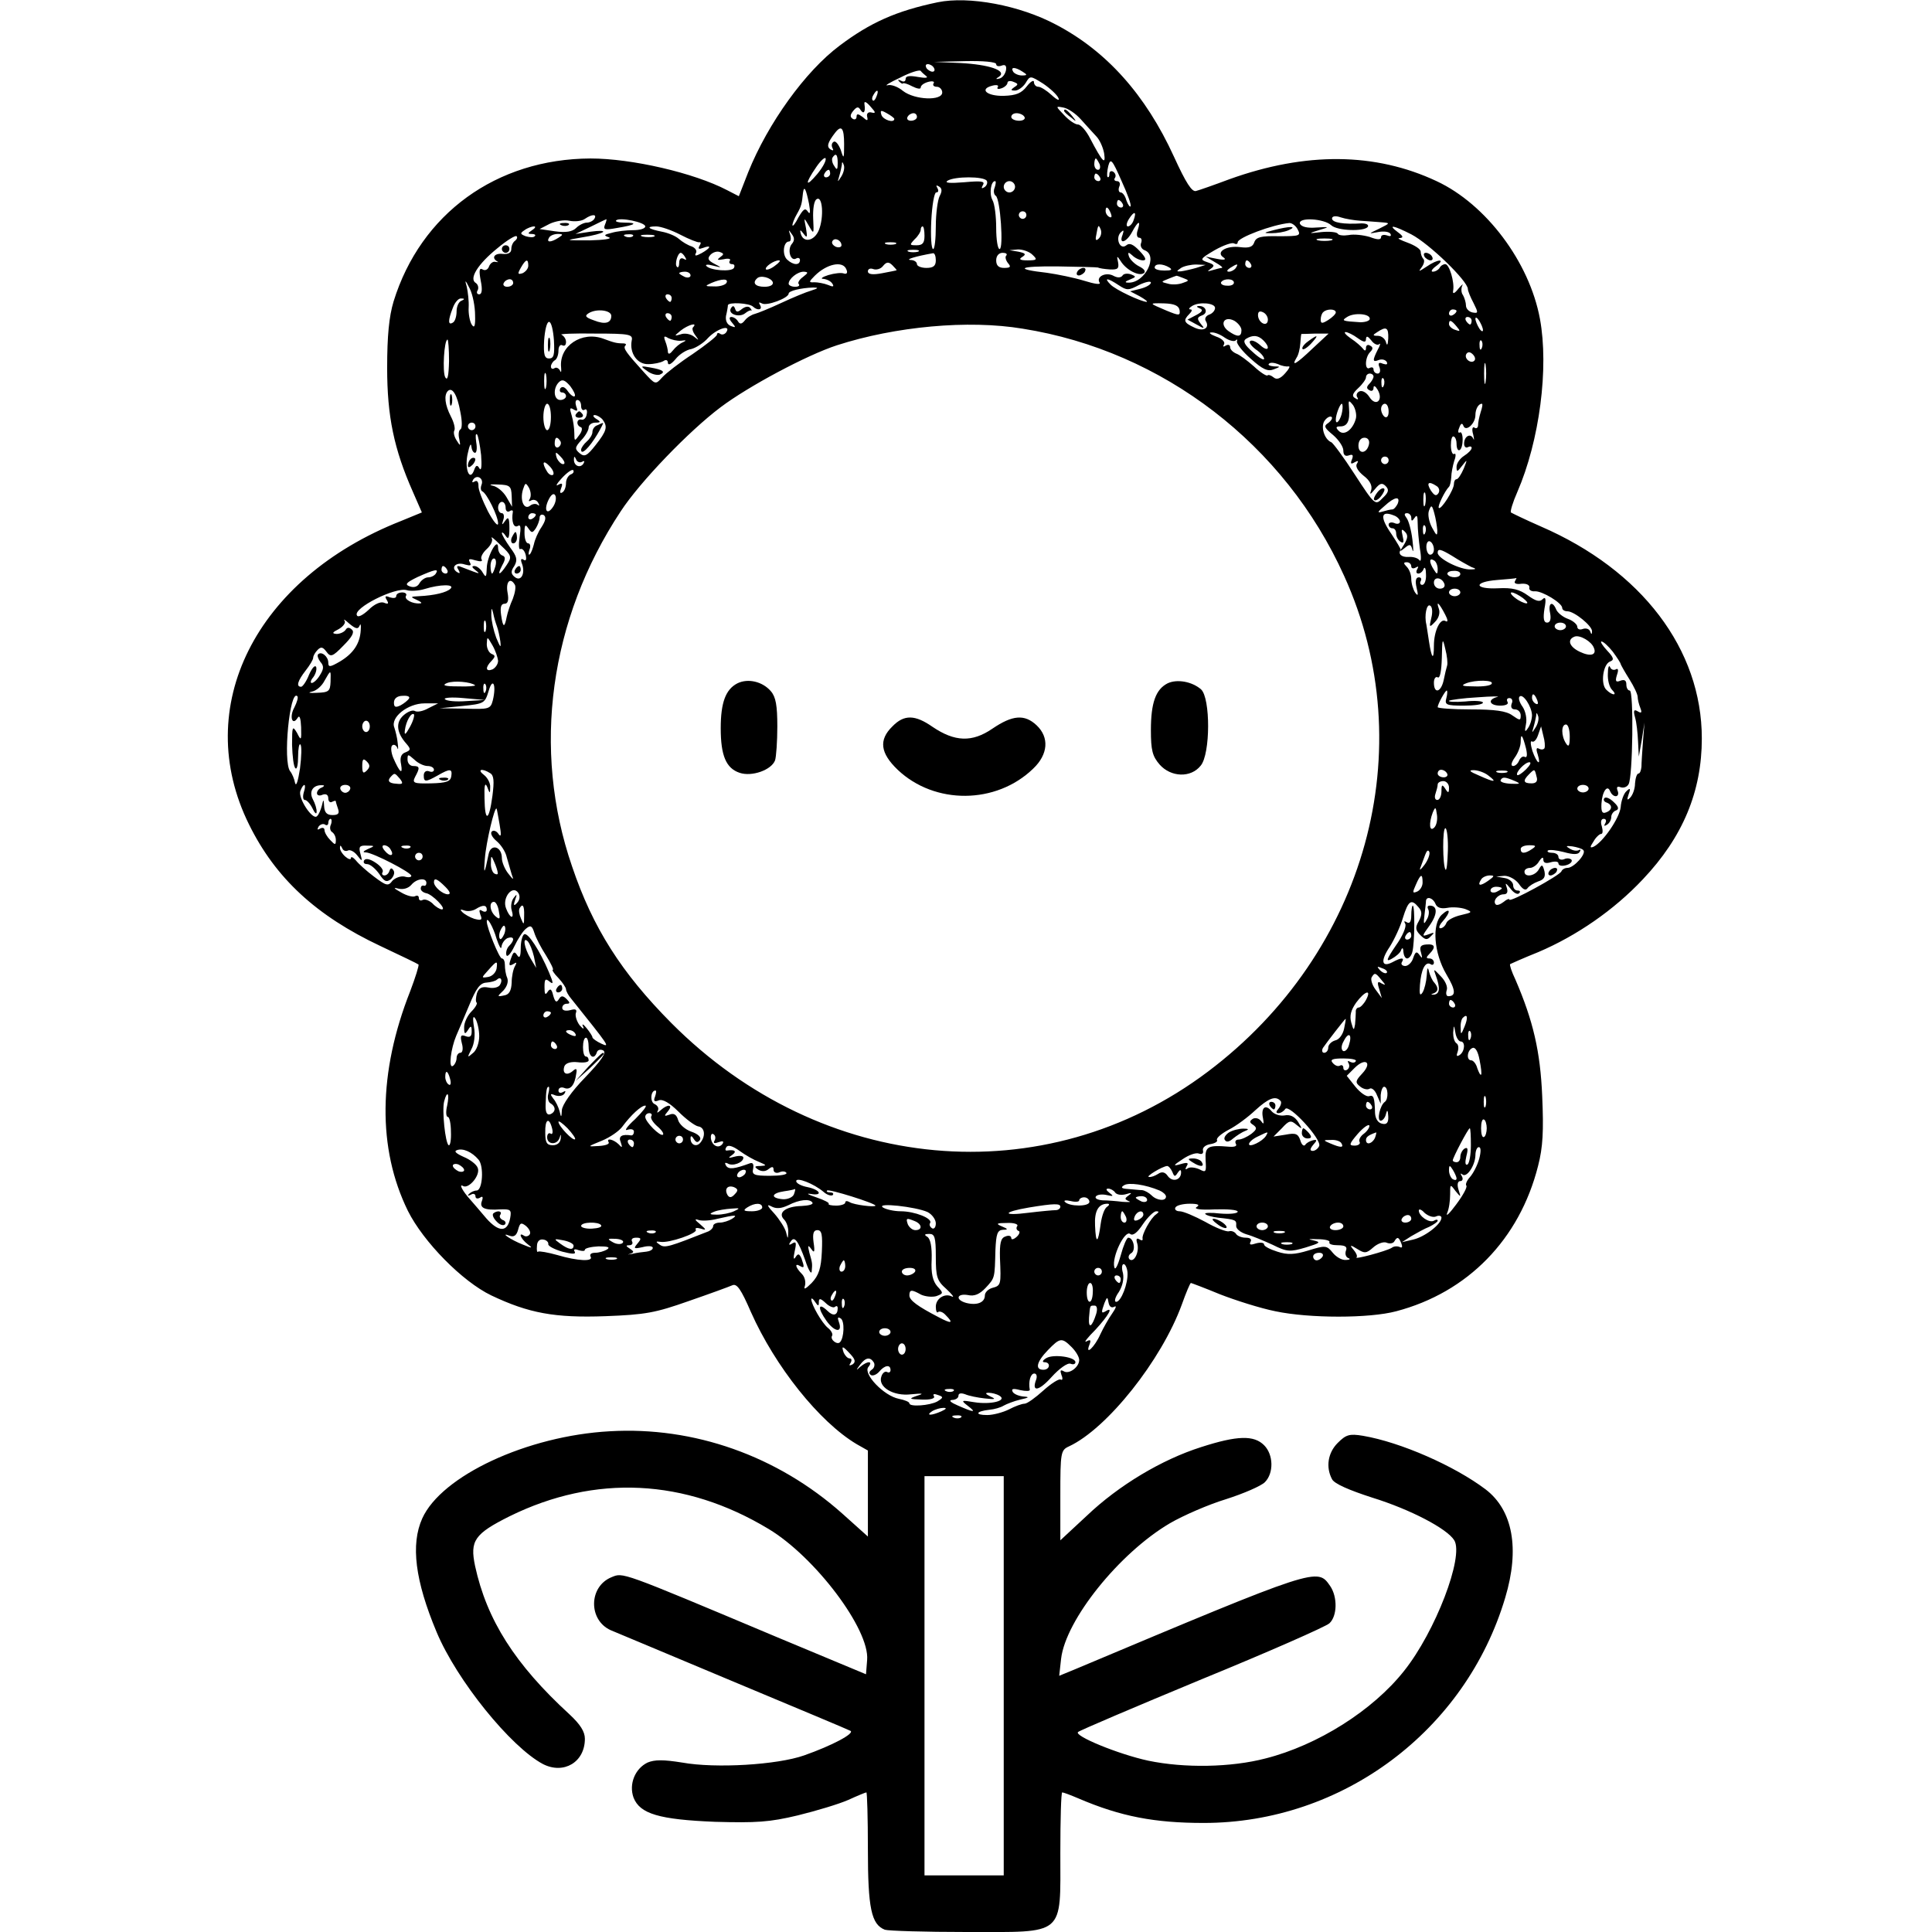 <?xml version="1.0" standalone="no"?>
<!DOCTYPE svg PUBLIC "-//W3C//DTD SVG 20010904//EN"
 "http://www.w3.org/TR/2001/REC-SVG-20010904/DTD/svg10.dtd">
<svg version="1.0" xmlns="http://www.w3.org/2000/svg"
 width="512pt" height="512pt" viewBox="0 0 512 512"
 preserveAspectRatio="xMidYMid meet">

<g transform="translate(0,512) scale(0.1,-0.1)"
fill="rgb(0, 0, 0)" stroke="none">
<path d="M2485 5114 c-110 -23 -179 -54 -260 -115 -91 -68 -190 -206 -242
-335 l-25 -64 -31 16 c-88 46 -253 84 -362 84 -249 -1 -450 -146 -522 -379
-12 -40 -17 -91 -17 -176 0 -128 18 -215 68 -328 l24 -55 -56 -23 c-385 -152
-556 -493 -402 -804 70 -142 178 -242 348 -322 53 -25 99 -47 101 -49 2 -2 -8
-34 -22 -71 -85 -215 -87 -417 -6 -582 41 -82 144 -187 221 -224 99 -47 168
-60 303 -55 106 4 132 9 220 40 55 19 107 38 116 42 12 5 23 -11 49 -71 64
-144 181 -291 280 -350 l30 -17 0 -114 0 -114 -68 61 c-172 153 -393 231 -616
218 -219 -12 -446 -118 -497 -231 -31 -69 -19 -165 38 -301 54 -129 197 -305
282 -350 55 -28 111 5 111 67 0 19 -12 38 -41 65 -144 132 -219 250 -250 393
-14 67 -2 85 92 132 226 111 464 100 686 -34 123 -74 268 -266 261 -347 l-3
-38 -235 98 c-421 177 -408 172 -440 159 -60 -25 -61 -113 -2 -140 15 -6 162
-68 327 -137 165 -69 304 -127 309 -130 11 -7 -49 -39 -123 -65 -71 -25 -234
-35 -323 -19 -50 8 -73 8 -92 0 -33 -16 -50 -57 -37 -93 17 -43 68 -58 216
-64 109 -3 144 -1 219 17 49 12 109 30 134 41 24 11 46 20 48 20 2 0 4 -68 4
-150 0 -157 9 -200 45 -214 9 -3 106 -6 216 -6 264 0 249 -13 249 210 0 88 2
160 5 160 3 0 22 -7 43 -16 112 -48 202 -65 332 -65 367 0 694 244 799 597 39
130 20 232 -52 287 -82 62 -225 125 -325 142 -36 6 -45 3 -67 -19 -26 -26 -32
-64 -15 -96 6 -12 45 -29 107 -49 100 -31 198 -82 217 -113 26 -43 -50 -242
-133 -346 -83 -105 -229 -197 -367 -232 -92 -24 -215 -26 -311 -6 -79 17 -198
66 -186 76 4 4 152 67 328 140 176 72 328 139 338 148 21 19 22 70 2 99 -34
49 -32 50 -679 -222 l-39 -16 5 45 c12 103 154 280 288 359 36 21 103 50 149
64 47 15 93 35 103 45 24 24 23 73 -2 98 -27 27 -71 26 -167 -5 -104 -33 -218
-101 -303 -182 l-70 -65 0 119 c0 114 1 120 23 130 101 47 245 228 299 376 11
31 22 57 24 57 1 0 36 -13 77 -30 41 -16 107 -37 147 -45 90 -19 249 -19 320
0 190 50 327 191 376 385 13 50 15 93 11 185 -5 119 -24 200 -71 309 -10 21
-16 39 -14 41 2 1 35 16 75 32 101 43 200 111 277 193 106 112 156 233 156
373 0 236 -159 446 -427 562 -41 18 -76 35 -79 37 -2 3 5 27 17 54 59 136 84
329 60 459 -28 151 -143 304 -274 365 -162 76 -346 78 -549 5 -40 -15 -80 -29
-88 -31 -11 -4 -27 21 -59 91 -75 164 -179 280 -313 350 -96 51 -230 76 -313
59z m155 -164 c0 -5 6 -7 14 -4 10 4 14 0 12 -12 -2 -10 -9 -20 -17 -22 -11
-3 -11 -1 -1 5 21 16 -27 32 -103 36 l-70 3 83 2 c47 1 82 -2 82 -8z m-165
-10 c3 -5 2 -10 -4 -10 -5 0 -13 5 -16 10 -3 6 -2 10 4 10 5 0 13 -4 16 -10z
m-20 -22 c6 -5 -5 -5 -22 -2 -22 4 -33 3 -33 -5 0 -7 -5 -9 -12 -5 -8 4 -10 3
-5 -2 5 -5 9 -7 10 -5 1 2 12 -1 25 -8 12 -6 22 -8 22 -3 0 6 9 12 20 15 11 3
18 1 14 -4 -3 -5 1 -9 9 -9 7 0 14 -7 14 -15 0 -23 -73 -20 -104 4 -13 11 -32
18 -41 15 -9 -2 5 7 33 20 27 14 52 22 55 18 3 -4 10 -10 15 -14z m255 12 c13
-8 13 -10 -2 -10 -9 0 -20 5 -23 10 -8 13 5 13 25 0z m95 -70 c4 -8 -4 -5 -18
8 -13 12 -29 22 -35 22 -7 0 -12 6 -12 13 0 6 -9 1 -19 -12 -14 -18 -28 -24
-61 -25 -45 -1 -66 18 -30 27 11 3 18 1 14 -4 -3 -5 2 -6 10 -3 9 3 16 10 16
15 0 4 7 6 16 2 13 -5 13 -7 2 -14 -10 -7 -10 -9 2 -9 8 0 21 9 28 20 12 20
12 20 47 -2 19 -13 37 -30 40 -38z m-482 5 c-3 -9 -8 -14 -10 -11 -3 3 -2 9 2
15 9 16 15 13 8 -4z m-13 -31 c11 -12 11 -15 -1 -12 -8 2 -13 -3 -11 -11 3
-12 0 -12 -12 -1 -12 9 -16 9 -16 1 0 -7 -5 -9 -10 -6 -8 5 -7 11 1 21 10 12
14 12 20 2 8 -12 13 -4 10 15 -2 11 5 8 19 -9z m555 -31 c13 -15 32 -35 40
-44 9 -9 18 -29 21 -45 5 -33 -4 -24 -37 39 -10 20 -25 37 -32 37 -8 0 -24 11
-37 25 -23 24 -23 24 -2 20 12 -2 33 -16 47 -32z m-495 2 c0 -12 -29 -3 -34
10 -4 13 -2 14 14 5 11 -6 20 -13 20 -15z m60 5 c0 -5 -7 -10 -16 -10 -8 0
-12 5 -9 10 3 6 10 10 16 10 5 0 9 -4 9 -10z m285 0 c3 -5 -3 -10 -14 -10 -12
0 -21 5 -21 10 0 6 6 10 14 10 8 0 18 -4 21 -10z m-478 -72 c0 -40 -1 -41 -9
-15 -6 15 -14 25 -19 21 -5 -3 -6 -10 -3 -16 4 -7 2 -8 -5 -4 -11 7 -8 18 12
44 17 22 24 13 24 -30z m-71 -79 c-32 -38 -34 -27 -3 18 12 18 24 28 25 23 2
-6 -8 -24 -22 -41z m54 29 c0 -18 -2 -20 -9 -8 -6 8 -7 18 -5 22 9 14 14 9 14
-14z m694 -3 c3 -8 1 -15 -4 -15 -6 0 -10 7 -10 15 0 8 2 15 4 15 2 0 6 -7 10
-15z m82 -112 c-2 -2 -7 5 -11 16 -3 12 -10 21 -15 21 -5 0 -7 7 -4 15 4 8 1
15 -6 15 -6 0 -9 4 -5 9 3 5 1 12 -5 16 -5 3 -10 1 -10 -6 0 -7 -2 -10 -5 -8
-2 3 -1 16 2 29 6 22 10 18 35 -39 16 -35 27 -65 24 -68z m-766 80 c-11 -17
-11 -17 -6 0 3 10 6 24 7 30 0 9 2 9 5 0 3 -7 0 -20 -6 -30z m-30 7 c0 -5 -5
-10 -11 -10 -5 0 -7 5 -4 10 3 6 8 10 11 10 2 0 4 -4 4 -10z m715 -10 c3 -5 1
-10 -4 -10 -6 0 -11 5 -11 10 0 6 2 10 4 10 3 0 8 -4 11 -10z m-300 -9 c3 -5
0 -13 -6 -17 -8 -5 -9 -3 -4 6 6 10 -5 11 -50 7 -37 -3 -53 -2 -44 4 19 12 96
12 104 0z m21 -18 c-4 -9 -2 -19 3 -22 12 -8 21 -141 10 -141 -5 0 -9 25 -9
56 0 30 -4 64 -10 74 -9 17 -4 50 7 50 3 0 2 -8 -1 -17z m54 2 c0 -8 -7 -15
-15 -15 -8 0 -15 7 -15 15 0 8 7 15 15 15 8 0 15 -7 15 -15z m-200 -25 c-5
-10 -10 -46 -10 -79 0 -34 -3 -61 -7 -61 -5 0 -7 34 -5 75 2 41 8 75 13 75 6
0 7 5 3 12 -4 7 -3 8 4 4 9 -5 9 -13 2 -26z m-346 -20 c4 -22 3 -30 -3 -21 -7
11 -12 7 -25 -15 -8 -16 -15 -25 -16 -21 0 5 5 18 12 30 12 21 13 27 16 56 3
21 8 10 16 -29z m26 -70 c-12 -29 -41 -35 -48 -9 -3 11 -1 11 8 -1 9 -12 10
-9 6 15 -6 30 -6 30 8 6 13 -23 13 -22 11 20 -1 24 2 47 9 51 16 11 20 -48 6
-82z m805 70 c3 -5 1 -10 -4 -10 -6 0 -11 5 -11 10 0 6 2 10 4 10 3 0 8 -4 11
-10z m-31 -26 c3 -8 2 -12 -4 -9 -6 3 -10 10 -10 16 0 14 7 11 14 -7z m-224
-4 c0 -5 -4 -10 -10 -10 -5 0 -10 5 -10 10 0 6 5 10 10 10 6 0 10 -4 10 -10z
m284 -14 c-3 -9 -10 -16 -15 -16 -5 0 -4 9 3 20 14 22 21 20 12 -4z m-1429 4
c-3 -5 -12 -10 -20 -10 -7 0 -20 -6 -28 -14 -10 -10 -27 -13 -56 -9 l-41 6 27
14 c15 7 38 11 52 8 14 -3 33 -1 41 5 19 13 33 13 25 0z m2030 -5 c17 -1 41
-3 55 -4 25 -2 25 -2 -5 -17 -29 -14 -30 -14 -3 -9 15 3 30 1 33 -5 3 -6 -1
-7 -9 -4 -9 3 -16 1 -16 -4 0 -8 -9 -8 -30 0 -17 5 -42 8 -56 5 -13 -2 -27 -1
-29 4 -3 4 -22 6 -43 4 -35 -4 -36 -4 -7 5 30 9 29 9 -7 7 -24 -2 -39 2 -43
10 -6 18 64 14 83 -4 16 -15 88 -17 97 -4 3 6 -5 9 -17 9 -47 -3 -78 2 -78 13
0 6 9 8 23 3 12 -4 36 -8 52 -9z m-2002 -11 c-5 -13 0 -14 33 -8 49 8 56 14
19 14 -16 0 -26 3 -22 6 9 9 77 -5 77 -16 0 -6 -15 -10 -32 -10 -18 0 -44 -3
-57 -7 -21 -5 -22 -7 -7 -12 9 -4 -14 -7 -51 -8 -67 0 -67 0 -20 8 27 4 52 11
55 14 4 4 -11 4 -33 1 l-40 -6 40 19 c22 11 41 20 42 20 1 1 0 -6 -4 -15z
m1412 -14 c-4 -11 -2 -20 4 -20 6 0 8 -6 5 -14 -3 -7 1 -16 9 -19 38 -14 1
-88 -43 -86 -10 0 -9 3 4 8 17 7 18 8 3 14 -9 3 -19 2 -22 -3 -4 -6 -13 -7
-24 -1 -20 11 -47 -2 -37 -18 4 -6 -12 -4 -41 5 -26 8 -70 17 -98 21 -89 10
-76 18 28 17 56 -1 104 -2 107 -3 3 -2 17 -4 31 -5 21 -1 25 2 22 19 -4 18 -3
18 7 3 14 -23 48 -41 61 -32 6 4 2 11 -12 18 -12 6 -24 18 -27 26 -4 12 -2 13
9 3 7 -7 20 -13 28 -13 10 0 8 7 -9 25 -17 18 -27 22 -35 15 -17 -14 -30 19
-15 34 8 8 9 6 5 -6 -11 -27 10 -21 25 7 16 30 24 33 15 5z m424 2 c9 -17 5
-18 -50 -18 -47 1 -60 -2 -65 -16 -4 -12 -13 -16 -37 -13 -37 5 -66 -13 -45
-27 9 -6 3 -8 -17 -4 l-30 6 25 -15 c14 -8 22 -14 18 -15 -3 0 -15 -3 -25 -6
-14 -4 -15 -4 -4 4 11 8 9 11 -9 17 -21 7 -20 9 19 32 23 13 46 21 51 18 6 -3
10 -2 10 3 0 12 92 47 137 51 7 0 17 -7 22 -17z m-2029 -2 c-12 -8 -12 -10 -1
-10 8 0 12 -3 8 -6 -3 -4 -14 -3 -24 0 -15 6 -15 8 -3 16 8 6 20 10 25 10 6 0
3 -5 -5 -10z m393 -12 c23 -12 46 -21 50 -20 5 1 5 -3 1 -9 -5 -9 -2 -10 9 -6
24 9 21 0 -4 -14 -15 -8 -19 -8 -15 0 4 6 -1 14 -11 18 -10 3 -25 12 -34 20
-9 8 -29 16 -45 19 -36 7 -44 14 -15 14 12 0 41 -10 64 -22z m647 -3 c0 -19
-5 -25 -21 -25 -19 0 -19 1 -5 16 9 8 16 20 16 25 0 5 2 9 5 9 3 0 5 -11 5
-25z m462 -7 c-7 -7 -10 -5 -7 8 5 29 6 30 12 16 3 -8 1 -18 -5 -24z m828 11
c48 -25 150 -124 150 -145 0 -5 7 -22 15 -37 13 -26 13 -28 -3 -25 -9 2 -17
10 -17 18 0 8 -4 21 -8 28 -5 6 -5 18 -2 25 4 6 -1 3 -10 -8 -11 -14 -16 -15
-14 -5 4 22 -10 70 -21 70 -5 0 -12 -4 -15 -10 -3 -5 -11 -10 -18 -10 -6 0 -2
7 9 15 27 20 4 19 -26 -2 -20 -13 -22 -14 -13 -2 7 9 9 19 5 23 -4 4 -7 13 -7
19 0 7 -16 17 -35 24 -19 7 -29 12 -21 12 11 1 10 5 -5 16 -28 21 -11 18 36
-6z m-1642 -26 c-12 -15 -3 -47 12 -38 5 3 10 1 10 -4 0 -15 -18 -14 -34 1
-14 13 -10 48 5 48 5 0 6 8 3 18 -5 14 -4 14 4 2 8 -10 8 -18 0 -27z m-733 9
c-6 -4 -10 -14 -10 -22 0 -10 -8 -14 -22 -13 -22 3 -32 -10 -15 -20 4 -2 2 -2
-5 -1 -6 2 -14 -4 -17 -12 -3 -9 -11 -12 -17 -8 -9 5 -10 -3 -5 -30 5 -24 3
-36 -4 -36 -6 0 -8 5 -4 11 3 6 1 15 -5 19 -19 11 5 50 57 92 25 21 48 35 51
32 3 -3 1 -8 -4 -12z m115 8 c-20 -13 -33 -13 -25 0 3 6 14 10 23 10 15 0 15
-2 2 -10z m197 4 c-3 -3 -12 -4 -19 -1 -8 3 -5 6 6 6 11 1 17 -2 13 -5z m56
-1 c-7 -2 -21 -2 -30 0 -10 3 -4 5 12 5 17 0 24 -2 18 -5z m497 -23 c0 -5 -7
-7 -15 -4 -8 4 -12 10 -9 15 6 11 24 2 24 -11z m1298 13 c-10 -2 -26 -2 -35 0
-10 3 -2 5 17 5 19 0 27 -2 18 -5z m-1155 -10 c-7 -2 -19 -2 -25 0 -7 3 -2 5
12 5 14 0 19 -2 13 -5z m-465 -35 c-9 -7 -7 -8 10 -5 12 3 20 1 16 -4 -3 -5 0
-9 6 -9 6 0 8 -4 5 -10 -6 -11 -62 -7 -73 5 -4 4 4 5 18 1 24 -6 24 -6 3 5
-17 9 -19 14 -10 24 7 7 18 10 25 7 11 -4 11 -6 0 -14z m525 15 c-7 -2 -19 -2
-25 0 -7 3 -2 5 12 5 14 0 19 -2 13 -5z m303 -8 c14 -13 12 -15 -13 -15 -20 0
-24 3 -14 9 11 7 9 10 -10 14 l-24 4 23 2 c13 0 30 -6 38 -14z m-920 -7 c4 -7
3 -8 -4 -4 -7 4 -12 0 -12 -10 0 -10 -3 -15 -6 -11 -7 6 2 37 10 37 3 0 8 -5
12 -12z m664 -8 c0 -15 -7 -20 -25 -20 -14 0 -25 5 -25 10 0 6 -8 11 -17 11
-15 1 14 10 60 18 4 0 7 -8 7 -19z m187 13 c-4 -3 -2 -12 4 -20 9 -10 7 -13
-10 -13 -14 0 -21 6 -21 20 0 12 7 20 17 20 9 0 13 -3 10 -7z m-1267 -27 c0
-8 -7 -16 -15 -20 -13 -4 -14 -2 -5 14 13 23 20 26 20 6z m654 0 c-10 -8 -21
-12 -24 -10 -5 6 21 24 34 24 6 0 1 -6 -10 -14z m322 -12 c0 -1 -18 -4 -38 -8
-26 -5 -38 -3 -38 5 0 6 6 9 14 6 8 -3 20 0 26 8 9 11 15 12 25 2 7 -7 12 -13
11 -13z m939 16 c3 -5 1 -10 -4 -10 -6 0 -11 5 -11 10 0 6 2 10 4 10 3 0 8 -4
11 -10z m-1072 -14 c4 -9 1 -13 -6 -11 -7 3 -25 1 -42 -4 -16 -5 -22 -10 -13
-10 9 -1 20 -6 24 -13 5 -8 2 -9 -12 -3 -10 4 -27 7 -36 7 -15 -1 -15 1 1 17
32 32 75 41 84 17z m856 5 c9 -6 5 -8 -13 -8 -14 0 -26 3 -26 8 0 11 21 11 39
0z m71 -1 c-14 -4 -32 -8 -40 -9 -13 -1 -13 0 0 9 8 5 26 9 40 9 l25 -1 -25
-8z m105 0 c-3 -5 -12 -10 -18 -10 -7 0 -6 4 3 10 19 12 23 12 15 0z m-1445
-20 c0 -5 -7 -7 -15 -4 -8 4 -15 8 -15 10 0 2 7 4 15 4 8 0 15 -4 15 -10z
m298 -4 c-10 -7 -15 -16 -11 -19 3 -4 -1 -7 -10 -7 -9 0 -17 4 -17 8 0 13 23
32 40 32 13 -1 12 -3 -2 -14z m-80 -14 c2 -7 -7 -12 -22 -12 -24 0 -33 10 -20
22 9 10 38 2 42 -10z m1088 11 c16 -6 16 -7 -2 -13 -10 -4 -28 -5 -38 -2 -20
5 -20 5 0 13 10 4 20 8 21 8 1 1 9 -2 19 -6z m-1877 -98 c1 -30 -2 -36 -9 -25
-5 8 -9 29 -8 45 1 17 -2 41 -5 55 -6 20 -4 19 8 -5 8 -16 14 -48 14 -70z
m101 85 c0 -5 -7 -10 -16 -10 -8 0 -12 5 -9 10 3 6 10 10 16 10 5 0 9 -4 9
-10z m565 0 c-3 -5 -18 -10 -33 -9 -24 0 -25 1 -7 9 28 12 47 12 40 0z m1040
-6 c21 -14 26 -14 54 1 17 8 31 11 31 6 0 -5 -12 -12 -27 -16 l-28 -7 25 -13
c14 -8 22 -14 19 -15 -14 0 -83 32 -96 46 -19 19 -8 18 22 -2z m305 7 c0 -6
-9 -9 -19 -8 -11 0 -17 5 -15 9 7 11 34 10 34 -1z m-1120 -21 c-14 -4 -50 -19
-80 -33 -30 -14 -62 -27 -70 -29 -8 -2 -20 -9 -26 -17 -8 -10 -13 -11 -18 -3
-4 7 -12 12 -18 12 -6 0 -6 -6 2 -15 11 -13 10 -14 -3 -9 -10 4 -15 14 -13 27
3 12 5 25 5 28 1 9 58 6 67 -4 12 -11 26 -8 18 5 -4 7 -3 8 5 4 12 -8 71 14
71 26 0 7 32 15 65 16 15 0 14 -2 -5 -8z m-370 -20 c0 -5 -2 -10 -4 -10 -3 0
-8 5 -11 10 -3 6 -1 10 4 10 6 0 11 -4 11 -10z m-557 -7 c-7 -2 -13 -15 -13
-28 0 -13 -4 -27 -10 -30 -13 -8 -13 6 0 39 5 14 15 26 22 25 10 0 10 -2 1 -6z
m1903 -25 c2 -15 -1 -15 -35 -1 -47 20 -48 20 -5 19 26 -1 38 -6 40 -18z m94
6 c0 -7 -7 -15 -16 -18 -8 -3 -12 -10 -9 -16 12 -19 -5 -30 -30 -18 -28 13
-30 19 -13 36 7 7 8 12 3 12 -6 0 -4 4 4 9 19 12 61 8 61 -5z m-1600 -21 c0
-19 -16 -24 -46 -12 -23 8 -25 12 -14 19 21 13 60 8 60 -7z m1740 -10 c0 -20
-23 -11 -26 9 -1 11 3 15 12 11 8 -3 14 -12 14 -20z m180 19 c0 -4 -9 -13 -20
-20 -16 -10 -20 -10 -20 1 0 8 3 17 7 20 9 9 33 9 33 -1z m320 4 c0 -3 -4 -8
-10 -11 -5 -3 -10 -1 -10 4 0 6 5 11 10 11 6 0 10 -2 10 -4z m-2080 -16 c0 -5
-2 -10 -4 -10 -3 0 -8 5 -11 10 -3 6 -1 10 4 10 6 0 11 -4 11 -10z m1850 -5
c0 -5 -11 -9 -25 -9 -48 3 -51 4 -35 14 18 12 61 9 60 -5z m-340 -30 c0 -19
-11 -19 -35 -2 -24 18 -11 41 16 27 10 -6 19 -17 19 -25z m610 25 c0 -5 -2
-10 -4 -10 -3 0 -8 5 -11 10 -3 6 -1 10 4 10 6 0 11 -4 11 -10z m30 -25 c0 -5
-5 -3 -10 5 -5 8 -10 20 -10 25 0 6 5 3 10 -5 5 -8 10 -19 10 -25z m-2462 -27
c2 -38 0 -48 -13 -48 -12 0 -15 10 -13 48 2 27 7 49 13 49 6 0 11 -22 13 -49z
m2392 37 c11 -13 10 -14 -4 -9 -9 3 -16 10 -16 15 0 13 6 11 20 -6z m-2023 -2
c-4 -3 -1 -13 6 -22 10 -14 10 -14 -4 -3 -9 7 -25 10 -35 6 -18 -5 -18 -5 0
10 19 15 46 23 33 9z m873 -4 c372 -59 695 -307 852 -655 208 -458 59 -998
-361 -1314 -433 -326 -1023 -272 -1422 129 -132 133 -208 252 -263 415 -107
311 -60 655 129 941 51 78 181 213 265 276 73 55 228 138 308 164 155 50 348
68 492 44z m-785 -9 c-4 -6 -11 -8 -16 -5 -5 4 -9 3 -9 -2 0 -4 -29 -27 -64
-51 -35 -23 -71 -51 -81 -62 -18 -20 -18 -20 -49 14 -47 52 -55 63 -49 70 4 3
1 6 -5 6 -18 0 -25 2 -52 12 -58 22 -119 -19 -113 -76 1 -12 0 -15 -3 -8 -3 6
-10 10 -15 6 -5 -3 -9 -1 -9 5 0 5 5 13 10 16 6 3 10 15 10 26 0 11 5 17 10
14 6 -3 10 0 10 9 0 8 -6 16 -12 19 -7 2 33 4 89 3 92 0 101 -2 97 -19 -6 -33
15 -63 44 -62 15 0 33 4 40 8 7 5 12 3 12 -5 1 -7 9 -3 20 10 10 13 29 25 42
27 12 3 33 16 45 30 23 24 61 36 48 15z m1754 -17 c-1 -17 -3 -21 -6 -10 -2 9
-12 17 -21 17 -15 0 -15 2 -2 10 24 16 30 12 29 -17z m-433 2 c12 -8 25 -11
29 -7 3 4 5 2 3 -3 -1 -6 15 -27 37 -46 31 -28 45 -34 60 -28 19 7 19 8 1 8
-11 1 -17 4 -13 7 3 4 14 3 24 -1 10 -5 22 -7 28 -6 5 1 1 -7 -9 -18 -13 -15
-23 -18 -31 -11 -6 5 -14 8 -16 5 -3 -2 -19 8 -36 24 -17 15 -38 31 -47 34 -9
4 -16 11 -16 17 0 6 -5 8 -12 4 -6 -4 -8 -3 -4 4 3 6 -6 15 -21 20 -16 6 -21
11 -13 11 9 1 25 -6 36 -14z m232 -29 c-43 -41 -57 -49 -42 -24 5 7 9 24 10
38 1 14 2 25 3 25 0 0 17 0 37 1 l35 0 -43 -40z m120 28 c17 -12 22 -12 22 -2
1 9 5 7 14 -4 7 -10 17 -14 21 -10 4 4 3 -3 -4 -15 -14 -28 -14 -34 3 -27 8 3
17 1 21 -5 3 -7 0 -8 -10 -5 -11 5 -14 2 -9 -10 3 -9 1 -16 -5 -16 -6 0 -11 5
-11 11 0 5 -4 7 -10 4 -14 -8 -13 28 1 42 8 8 8 13 0 17 -6 4 -11 1 -11 -6 0
-8 -3 -9 -8 -2 -4 5 -18 18 -32 27 -13 9 -20 17 -14 17 5 0 20 -7 32 -16z
m-1793 -7 c14 2 15 1 5 -4 -8 -3 -20 -13 -27 -22 -7 -9 -12 -11 -13 -4 0 6 -3
19 -7 29 -5 13 -3 15 8 8 8 -4 23 -8 34 -7z m1543 1 c20 -20 13 -32 -8 -13
-11 10 -23 15 -27 11 -4 -3 3 -13 15 -22 12 -8 22 -19 22 -25 0 -5 -14 3 -30
18 -22 19 -27 29 -18 35 18 11 32 10 46 -4z m-2158 -55 c-1 -40 -4 -53 -10
-43 -8 14 -3 100 6 100 2 0 4 -26 4 -57z m2737 35 c-3 -8 -6 -5 -6 6 -1 11 2
17 5 13 3 -3 4 -12 1 -19z m-20 -34 c-9 -9 -28 6 -21 18 4 6 10 6 17 -1 6 -6
8 -13 4 -17z m30 -56 c-2 -13 -4 -3 -4 22 0 25 2 35 4 23 2 -13 2 -33 0 -45z
m-2490 -15 c-3 -10 -5 -2 -5 17 0 19 2 27 5 18 2 -10 2 -26 0 -35z m2193 29
c0 -4 -5 -13 -11 -19 -8 -8 -8 -13 0 -17 6 -4 11 -1 11 6 0 8 5 5 11 -5 16
-28 -5 -46 -22 -19 -7 11 -18 18 -26 15 -7 -3 -10 -10 -6 -16 4 -6 1 -7 -6 -2
-9 5 -7 12 8 26 12 11 21 24 21 29 0 6 5 10 10 10 6 0 10 -4 10 -8z m-2117
-52 c-2 -3 -11 3 -18 13 -8 12 -15 14 -20 8 -3 -6 -1 -11 4 -11 6 0 11 -4 11
-10 0 -5 -7 -10 -15 -10 -18 0 -20 31 -4 47 9 9 16 6 30 -10 9 -12 15 -24 12
-27z m2144 28 c-3 -8 -6 -5 -6 6 -1 11 2 17 5 13 3 -3 4 -12 1 -19z m-2447
-70 c5 -24 5 -44 0 -46 -4 -2 -6 -13 -3 -25 4 -20 3 -20 -7 -4 -6 9 -9 21 -6
26 3 5 -1 22 -9 37 -16 31 -19 57 -8 68 12 11 25 -11 33 -56z m320 16 c0 -8 4
-13 9 -10 5 4 8 -2 6 -11 -1 -10 -8 -17 -14 -15 -13 3 -15 -15 -2 -20 5 -1 4
-11 -4 -21 -12 -17 -13 -17 -13 5 0 13 -3 34 -7 47 -6 19 -5 22 5 16 10 -6 12
-4 7 8 -3 10 -2 17 3 17 6 0 10 -7 10 -16z m2053 -34 c-8 -29 -31 -46 -45 -32
-9 9 -8 12 4 12 19 0 26 15 23 49 -2 21 -1 22 11 7 6 -9 10 -26 7 -36z m-2133
5 c0 -19 -4 -35 -10 -35 -5 0 -10 16 -10 35 0 19 5 35 10 35 6 0 10 -16 10
-35z m2097 15 c-3 -21 -17 -40 -17 -22 0 13 11 42 16 42 2 0 3 -9 1 -20z m123
-1 c0 -11 -4 -17 -10 -14 -5 3 -10 13 -10 21 0 8 5 14 10 14 6 0 10 -9 10 -21z
m244 -1 c-4 -13 -7 -28 -7 -35 0 -7 -5 -10 -10 -6 -5 3 -7 -5 -3 -18 3 -13 3
-18 0 -11 -7 15 -24 6 -24 -14 0 -8 5 -12 10 -9 6 3 10 2 10 -2 0 -5 -9 -14
-20 -21 -11 -7 -20 -20 -20 -29 0 -15 2 -14 15 3 14 18 14 17 4 -8 -7 -16 -15
-28 -19 -28 -4 0 -7 -6 -7 -13 0 -15 -34 -69 -40 -63 -4 4 16 45 27 56 3 3 5
14 6 25 0 11 4 31 8 44 5 13 4 21 0 18 -5 -3 -9 8 -9 23 0 15 3 26 8 23 4 -2
7 -10 7 -18 0 -28 15 -22 16 6 1 15 -3 26 -7 23 -5 -3 -6 3 -2 12 4 12 8 14
11 6 6 -18 32 5 32 28 0 16 8 30 17 30 3 0 1 -10 -3 -22z m-2327 -20 c14 -19
11 -30 -19 -68 -22 -28 -29 -32 -42 -21 -13 11 -13 15 4 34 11 11 20 27 20 34
0 7 8 13 18 13 14 0 15 2 2 10 -8 5 -10 10 -4 10 6 0 16 -6 21 -12z m1923 -9
c-13 -8 -10 -13 13 -32 15 -13 27 -31 27 -41 0 -12 5 -16 14 -13 11 4 13 1 9
-10 -5 -12 -3 -14 7 -8 9 5 11 4 6 -4 -5 -7 3 -20 18 -32 16 -12 23 -26 20
-37 -5 -14 -3 -14 10 2 13 16 19 17 28 8 10 -10 8 -17 -8 -32 -19 -20 -20 -20
-74 63 -29 45 -58 84 -62 85 -19 8 -29 43 -17 58 6 8 14 12 18 9 3 -3 -1 -10
-9 -16z m-2260 -9 c0 -5 -4 -10 -10 -10 -5 0 -10 5 -10 10 0 6 5 10 10 10 6 0
10 -4 10 -10z m15 -76 c2 -27 1 -43 -4 -36 -6 11 -10 10 -15 -5 -12 -31 -26 7
-16 47 4 19 8 27 9 18 1 -10 5 -18 10 -18 4 0 6 12 3 28 -2 15 -2 24 2 21 3
-3 8 -28 11 -55z m210 37 c3 -5 1 -12 -5 -16 -5 -3 -10 1 -10 9 0 18 6 21 15
7z m2143 -8 c-5 -25 -28 -28 -28 -4 0 12 6 21 16 21 9 0 14 -7 12 -17z m-2138
-38 c7 -9 8 -15 2 -15 -5 0 -12 7 -16 15 -3 8 -4 15 -2 15 2 0 9 -7 16 -15z
m52 -9 c7 4 8 2 4 -5 -9 -13 -26 -5 -25 12 0 9 2 8 6 -1 2 -6 10 -9 15 -6z
m2138 4 c0 -5 -4 -10 -10 -10 -5 0 -10 5 -10 10 0 6 5 10 10 10 6 0 10 -4 10
-10z m-2214 -38 c-4 -3 -11 0 -16 8 -15 24 -11 33 6 15 9 -9 13 -19 10 -23z
m47 1 c-7 -3 -13 -13 -13 -23 0 -10 -4 -22 -10 -25 -6 -4 -7 1 -3 11 5 13 3
15 -8 9 -8 -5 -3 4 10 18 14 15 27 24 30 21 3 -4 0 -9 -6 -11z m-237 -28 c-3
-8 -2 -15 2 -17 12 -5 42 -66 42 -85 0 -10 -12 4 -27 32 -14 28 -26 58 -25 68
0 10 -4 15 -10 11 -7 -4 -8 -2 -4 5 10 15 29 3 22 -14z m80 -29 l1 -29 -15 26
c-9 15 -25 28 -37 30 -11 3 -4 4 15 3 31 -1 35 -4 36 -30z m48 -8 c-4 -6 -3
-8 4 -4 6 3 14 1 18 -6 4 -7 4 -10 -1 -6 -4 4 -14 3 -20 -2 -16 -13 -28 14
-19 43 6 18 7 19 16 4 5 -10 6 -22 2 -29z m2403 34 c7 -4 9 -13 5 -19 -6 -9
-11 -6 -20 7 -13 21 -6 26 15 12z m-2340 -53 c-16 -26 -27 -13 -14 15 7 15 14
20 18 14 4 -6 2 -19 -4 -29z m2310 4 c-3 -10 -5 -4 -5 12 0 17 2 24 5 18 2 -7
2 -21 0 -30z m-73 2 c-4 -8 -10 -15 -14 -15 -5 0 -17 -3 -27 -6 -14 -4 -13 -1
6 15 27 25 43 27 35 6z m-2364 -11 c0 -8 5 -12 10 -9 6 4 10 3 9 -2 -4 -24 2
-43 13 -37 8 5 9 -3 5 -30 -3 -20 -2 -34 2 -31 5 2 11 -4 14 -15 3 -13 1 -18
-6 -13 -6 4 -8 0 -4 -10 10 -26 -2 -50 -19 -36 -10 8 -11 15 -1 29 9 16 7 25
-11 49 -12 17 -22 34 -22 38 0 4 5 1 10 -7 7 -11 10 -6 10 20 0 28 -3 32 -11
20 -9 -13 -10 -12 -5 3 3 9 1 17 -4 17 -6 0 -10 7 -10 15 0 8 5 15 10 15 6 0
10 -7 10 -16z m2469 -59 c0 -17 -2 -15 -14 7 -8 15 -12 35 -8 45 6 16 8 15 14
-7 4 -14 7 -34 8 -45z m-2389 41 c0 -3 -4 -8 -10 -11 -5 -3 -10 -1 -10 4 0 6
5 11 10 11 6 0 10 -2 10 -4z m15 -33 c-9 -13 -18 -34 -20 -45 -3 -11 -7 -23
-11 -27 -4 -3 -4 2 -1 12 4 9 2 17 -3 17 -6 0 -10 12 -10 28 0 21 2 24 10 12
9 -13 11 -13 20 0 5 8 10 21 10 28 0 7 5 10 11 7 7 -5 5 -15 -6 -32z m2259 31
c9 -3 16 -11 16 -16 0 -6 -7 -8 -15 -4 -8 3 -15 1 -15 -4 0 -6 5 -10 10 -10 6
0 10 -6 10 -14 0 -8 5 -18 12 -22 8 -5 9 0 5 16 -4 17 -3 20 6 11 9 -9 8 -17
-2 -34 -13 -20 -13 -21 2 -9 13 11 16 10 20 -5 3 -10 3 2 0 27 -3 25 -10 51
-16 58 -6 8 -6 12 2 12 6 0 11 -6 11 -12 0 -10 2 -10 9 0 6 9 8 5 8 -15 0 -15
3 -46 6 -68 4 -22 3 -35 -1 -30 -4 6 -17 10 -29 9 -19 -1 -29 8 -21 19 1 1
-10 20 -24 41 -32 46 -29 64 6 50z m83 -46 c-3 -8 -6 -5 -6 6 -1 11 2 17 5 13
3 -3 4 -12 1 -19z m-2434 -85 c-19 -29 -27 -30 -12 -1 9 16 9 23 0 26 -6 2
-11 11 -11 20 0 31 -29 -21 -30 -53 -1 -25 -2 -27 -11 -12 -5 9 -15 17 -22 17
-8 0 -6 -4 3 -11 12 -9 11 -10 -5 -4 -11 4 -26 10 -34 13 -10 4 -12 1 -6 -8 5
-9 4 -11 -4 -6 -18 12 -2 28 21 20 15 -4 18 -3 13 6 -5 9 -1 10 15 5 14 -4 20
-3 16 3 -3 5 3 17 14 27 11 10 17 23 13 29 -3 6 7 -2 24 -19 29 -27 30 -31 16
-52z m2457 41 c0 -8 -4 -14 -10 -14 -5 0 -10 9 -10 21 0 11 5 17 10 14 6 -3
10 -13 10 -21z m100 -47 c13 -4 12 -6 -1 -6 -29 -2 -89 29 -89 44 0 12 8 10
38 -8 20 -13 44 -26 52 -30z m-2587 3 c-3 -11 -7 -20 -9 -20 -2 0 -4 9 -4 20
0 11 4 20 9 20 5 0 7 -9 4 -20z m2497 -8 c0 -15 -2 -15 -10 -2 -13 20 -13 33
0 25 6 -3 10 -14 10 -23z m-70 7 c0 -5 5 -7 12 -3 7 4 8 3 4 -4 -4 -7 -3 -12
3 -12 5 0 12 6 14 13 3 6 6 0 6 -15 1 -16 -4 -28 -10 -28 -5 0 -7 5 -4 10 3 6
1 10 -5 10 -8 0 -10 -10 -6 -27 5 -21 4 -24 -4 -13 -5 8 -10 24 -10 36 0 11
-5 25 -12 32 -9 9 -9 12 0 12 7 0 12 -5 12 -11z m-2555 -9 c3 -5 1 -10 -4 -10
-6 0 -11 5 -11 10 0 6 2 10 4 10 3 0 8 -4 11 -10z m-30 -10 c-3 -5 -12 -10
-20 -10 -8 0 -18 -7 -23 -15 -5 -10 -15 -13 -26 -9 -14 5 -10 10 21 25 45 20
57 23 48 9z m2715 -1 c0 -11 -27 -12 -34 -1 -2 4 4 9 15 9 10 1 19 -2 19 -8z
m-42 -27 c2 -7 -3 -12 -12 -12 -9 0 -16 7 -16 16 0 17 22 14 28 -4z m187 8
c-4 -6 4 -9 17 -7 13 1 22 -3 21 -10 -2 -6 5 -11 15 -10 19 1 72 -31 72 -44 0
-5 6 -9 14 -9 18 0 66 -39 65 -53 0 -9 -2 -9 -5 0 -3 7 -12 9 -20 6 -8 -3 -14
0 -14 6 0 6 -11 16 -25 21 -14 5 -28 17 -31 25 -10 24 -22 17 -16 -10 3 -16 0
-25 -8 -25 -9 0 -11 11 -7 37 5 26 3 33 -5 25 -8 -8 -18 -5 -39 10 -22 16 -41
21 -79 19 -64 -3 -66 17 -2 22 26 2 48 4 50 5 2 1 0 -2 -3 -8z m-2651 -9 c4
-5 1 -22 -5 -38 -7 -15 -14 -37 -16 -47 -6 -31 -10 -30 -15 4 -3 21 0 30 9 30
9 0 12 9 8 30 -5 28 7 41 19 21z m-170 -11 c-10 -10 -42 -18 -84 -20 -23 -1
-23 -2 -5 -10 11 -5 15 -9 8 -9 -20 -2 -43 11 -37 20 3 5 -2 9 -10 9 -9 0 -16
-4 -16 -10 0 -5 -7 -6 -17 -3 -12 5 -14 3 -8 -7 6 -10 4 -12 -8 -7 -9 3 -25
-4 -40 -19 -15 -14 -28 -21 -31 -15 -12 19 102 76 132 67 9 -3 31 -2 47 3 42
13 81 13 69 1z m2676 -10 c0 -5 -7 -10 -15 -10 -8 0 -15 5 -15 10 0 6 7 10 15
10 8 0 15 -4 15 -10z m166 -15 c10 -8 15 -14 9 -14 -5 0 -19 6 -29 14 -11 8
-15 15 -10 15 6 0 19 -7 30 -15z m-243 -53 c-6 -25 -5 -26 10 -10 10 10 14 24
10 35 -8 23 1 15 17 -16 7 -13 8 -21 1 -17 -14 9 -31 -26 -31 -65 0 -41 -6
-35 -13 11 -3 19 -6 40 -7 45 -6 24 1 56 10 50 6 -3 7 -18 3 -33z m-2476 -22
c3 -8 7 -26 9 -40 2 -19 0 -16 -11 10 -7 19 -13 46 -13 60 0 20 1 21 5 5 2
-11 7 -27 10 -35z m-364 2 c3 7 4 2 3 -12 -2 -36 -20 -62 -55 -83 -26 -15 -31
-16 -31 -3 0 16 -18 31 -27 22 -3 -3 0 -12 6 -20 10 -11 9 -19 -1 -35 -7 -12
-17 -21 -22 -21 -4 0 -3 7 4 15 6 8 10 20 8 27 -3 7 -11 -2 -19 -20 -7 -18
-17 -32 -21 -32 -14 0 -9 16 12 43 11 14 20 29 20 34 0 5 5 14 12 21 9 9 14 7
23 -5 11 -15 16 -14 45 16 22 22 30 35 23 42 -7 7 -13 7 -17 0 -4 -6 -15 -11
-24 -11 -13 1 -12 4 6 13 12 7 19 17 15 22 -4 6 2 2 13 -8 17 -14 23 -15 27
-5z m334 -14 c-3 -7 -5 -2 -5 12 0 14 2 19 5 13 2 -7 2 -19 0 -25z m2863 12
c0 -5 -7 -10 -15 -10 -8 0 -15 5 -15 10 0 6 7 10 15 10 8 0 15 -4 15 -10z m74
-57 c8 -19 -9 -24 -38 -10 -27 13 -34 32 -13 40 14 5 45 -13 51 -30z m-2904
-34 c0 -9 -7 -19 -15 -23 -18 -7 -20 5 -2 23 10 11 10 14 0 18 -7 3 -13 14
-13 26 1 21 1 21 15 -3 8 -14 14 -32 15 -41z m2515 -13 c-2 -6 -6 -23 -9 -38
-7 -33 -26 -38 -26 -7 0 11 5 17 10 14 6 -4 10 16 11 52 1 52 2 54 9 24 5 -19
7 -39 5 -45z m439 37 c11 -15 21 -30 21 -33 1 -3 11 -21 23 -40 12 -19 22 -40
22 -47 0 -6 3 -19 7 -29 5 -13 3 -15 -7 -9 -10 6 -12 2 -7 -16 4 -13 7 -42 8
-64 l2 -40 8 45 7 45 -4 -50 c-2 -27 -4 -58 -4 -67 -1 -10 -4 -18 -8 -18 -4 0
-8 -12 -9 -26 0 -14 -6 -31 -13 -38 -8 -8 -9 -6 -4 9 6 16 4 18 -6 8 -7 -6
-14 -26 -15 -42 -3 -29 -47 -93 -72 -105 -10 -4 -10 -1 0 14 6 11 16 20 20 20
5 0 5 9 2 20 -4 12 -2 20 5 20 6 0 8 -5 4 -12 -4 -7 -3 -8 4 -4 7 4 12 13 12
21 0 7 6 15 12 17 9 3 8 10 -5 22 -10 10 -21 15 -25 11 -4 -4 -1 -10 6 -12 16
-6 15 -20 -2 -26 -10 -4 -13 2 -12 23 2 33 16 52 23 33 3 -7 9 -13 15 -13 6 0
8 7 5 14 -4 10 -1 13 7 10 8 -3 18 0 22 8 11 18 14 248 3 248 -5 0 -9 7 -9 16
0 11 -5 14 -16 10 -12 -5 -14 -1 -9 15 5 14 3 19 -3 15 -6 -3 -13 0 -15 6 -3
7 -6 -1 -6 -17 -1 -17 4 -36 11 -43 16 -16 1 -16 -15 0 -16 15 -9 68 10 75 11
4 10 10 -8 29 -12 13 -19 24 -15 24 5 0 18 -12 30 -27z m-3398 -80 c-1 -25 -5
-28 -36 -29 -19 -1 -26 0 -14 3 12 2 27 15 34 29 17 30 17 30 16 -3z m383 -9
c2 -2 -18 -4 -45 -3 -36 0 -44 3 -29 9 18 7 63 3 74 -6z m47 -40 c-6 -23 -10
-24 -74 -22 l-67 1 60 6 c58 6 60 7 70 40 11 38 21 16 11 -25z m2647 44 c-2
-5 -23 -8 -46 -7 -31 0 -37 2 -22 8 25 10 75 9 68 -1z m-2666 -20 c-3 -8 -6
-5 -6 6 -1 11 2 17 5 13 3 -3 4 -12 1 -19z m2546 -18 c-5 -18 0 -20 46 -20 28
0 51 3 51 8 0 4 -21 6 -47 3 -27 -2 -46 -1 -43 2 3 2 37 7 75 9 39 3 62 3 53
1 -27 -7 -21 -23 8 -23 14 0 23 4 19 10 -3 6 -1 10 5 10 7 0 10 -7 6 -15 -3
-9 0 -15 9 -15 8 0 15 -7 15 -16 0 -14 -2 -14 -22 0 -16 12 -47 16 -110 16
-49 0 -88 3 -88 6 0 8 20 44 24 44 2 0 2 -9 -1 -20z m-3053 -25 c-14 -25 -5
-50 9 -27 5 8 8 -2 9 -25 1 -36 0 -37 -11 -15 -12 20 -13 17 -13 -32 1 -30 4
-58 9 -62 4 -4 7 10 7 31 0 21 3 36 6 32 4 -3 3 -32 -1 -64 -5 -32 -10 -49
-13 -38 -2 11 -8 25 -13 31 -20 25 -1 219 19 199 3 -3 -1 -16 -8 -30z m304 24
c-3 -5 -13 -13 -22 -18 -14 -7 -18 -5 -18 7 0 11 9 18 23 18 13 1 20 -2 17 -7z
m152 -7 c-27 -2 -52 0 -57 5 -4 4 18 6 49 3 l57 -5 -49 -3z m2824 -37 c0 -11
-5 -27 -11 -35 -8 -12 -9 -9 -5 11 3 14 -1 34 -9 46 -8 11 -12 23 -8 27 9 9
32 -26 33 -49z m14 39 c3 -8 2 -12 -4 -9 -6 3 -10 10 -10 16 0 14 7 11 14 -7z
m-2939 -21 c-14 -8 -30 -11 -36 -7 -6 3 -19 -2 -30 -12 -21 -19 -18 -46 8 -75
12 -14 12 -17 -3 -23 -11 -4 -15 -14 -11 -32 5 -29 -4 -21 -21 18 -6 15 -7 30
-2 33 4 3 10 0 13 -7 2 -7 3 -2 1 12 -1 14 -6 33 -9 42 -11 27 36 64 80 64
l36 0 -26 -13z m-49 -50 c-11 -20 -15 -23 -13 -8 3 24 17 48 24 42 2 -3 -2
-18 -11 -34z m2984 0 c-11 -17 -11 -17 -6 0 3 10 6 24 7 30 0 9 2 9 5 0 3 -7
0 -20 -6 -30z m-3090 2 c0 -8 -4 -15 -10 -15 -5 0 -10 7 -10 15 0 8 5 15 10
15 6 0 10 -7 10 -15z m3180 -27 c0 -25 -3 -29 -10 -18 -13 20 -13 50 0 50 6 0
10 -15 10 -32z m-67 -31 c-3 -4 -9 -4 -15 -1 -6 4 -8 -1 -3 -15 10 -33 -2 -25
-14 9 -5 17 -6 28 -1 25 5 -3 12 5 16 17 l8 23 6 -25 c4 -14 5 -28 3 -33z
m-49 0 c4 -17 3 -26 -3 -23 -5 3 -11 -1 -15 -9 -3 -8 -10 -15 -16 -15 -7 0 -5
9 4 22 9 12 16 31 16 42 0 25 5 18 14 -17z m-2911 -47 c9 0 17 -4 17 -10 0 -5
-6 -7 -13 -4 -8 3 -14 -2 -14 -11 0 -18 5 -18 37 0 33 19 39 18 36 -2 -2 -14
-13 -18 -54 -19 -46 -1 -50 1 -42 17 13 24 13 29 -5 29 -8 0 -15 7 -15 17 0
15 1 15 18 0 10 -10 26 -17 35 -17z m-161 -12 c-9 -9 -12 -7 -12 12 0 19 3 21
12 12 9 -9 9 -15 0 -24z m3072 3 c-10 -10 -21 -17 -23 -15 -6 6 20 34 32 34 6
0 2 -8 -9 -19z m-2745 -10 c10 -6 11 -21 6 -60 -9 -68 -20 -71 -21 -7 -1 34 1
44 7 31 7 -19 8 -19 8 -1 1 10 -7 25 -16 32 -20 15 -6 19 16 5z m2536 -1 c3
-5 -1 -10 -9 -10 -9 0 -16 5 -16 10 0 6 4 10 9 10 6 0 13 -4 16 -10z m109 -5
c25 -19 17 -19 -25 0 -24 10 -28 14 -14 14 11 0 29 -6 39 -14z m49 8 c-7 -2
-19 -2 -25 0 -7 3 -2 5 12 5 14 0 19 -2 13 -5z m79 -11 c4 -12 -1 -18 -13 -18
-22 0 -24 7 -7 24 15 15 15 15 20 -6z m-3012 -6 c9 -12 8 -15 -9 -13 -21 1
-26 8 -14 20 9 9 9 9 23 -7z m2955 -6 c16 -7 14 -8 -12 -7 -17 1 -29 5 -26 10
5 9 12 8 38 -3z m-175 -17 c0 -15 -2 -16 -10 -3 -8 12 -10 11 -10 -7 0 -13 -5
-23 -11 -23 -6 0 -8 7 -5 16 3 9 6 20 6 25 0 5 7 9 15 9 8 0 15 -8 15 -17z
m-3035 -13 c-3 -11 -2 -20 3 -20 5 0 14 -10 20 -22 6 -13 11 -17 11 -10 1 7
-4 23 -10 34 -11 21 1 39 26 37 6 0 4 -3 -2 -6 -7 -2 -13 -9 -13 -15 0 -6 7
-8 15 -4 9 3 15 0 15 -10 0 -8 5 -12 10 -9 6 3 10 4 10 1 0 -2 3 -11 6 -20 4
-12 0 -16 -15 -16 -15 0 -21 7 -22 23 -1 20 -2 20 -6 2 -3 -11 -8 -24 -13 -28
-11 -12 -51 48 -44 67 9 23 17 20 9 -4z m123 9 c-2 -6 -8 -10 -13 -10 -5 0
-11 4 -13 10 -2 6 4 11 13 11 9 0 15 -5 13 -11z m3282 1 c0 -5 -7 -10 -15 -10
-8 0 -15 5 -15 10 0 6 7 10 15 10 8 0 15 -4 15 -10z m-2886 -95 c5 -28 4 -35
-3 -25 -5 8 -14 11 -18 6 -4 -4 1 -15 13 -25 11 -9 24 -28 27 -43 4 -14 10
-34 13 -45 6 -16 5 -16 -9 2 -9 11 -17 30 -17 41 0 31 -29 39 -35 11 -11 -55
-14 -58 -10 -12 3 42 26 139 31 132 1 -1 4 -20 8 -42z m2477 -8 c-13 -13 -15
11 -4 40 7 16 8 15 11 -6 2 -13 -1 -28 -7 -34z m-2924 8 c-4 -8 -2 -17 3 -20
6 -4 10 -13 10 -21 0 -14 -2 -14 -15 0 -8 8 -15 20 -15 26 0 6 -5 8 -12 4 -7
-4 -8 -3 -4 5 4 6 12 9 17 6 5 -4 9 -1 9 4 0 6 3 11 6 11 3 0 4 -7 1 -15z
m2960 -70 c-1 -30 -3 -52 -6 -50 -8 9 -9 115 0 110 4 -3 7 -30 6 -60z m-2915
1 c5 3 16 -2 24 -12 14 -18 15 -18 9 4 -5 18 -2 22 17 21 22 0 22 -1 3 -9 -13
-6 -15 -9 -5 -9 19 -1 120 -53 120 -62 0 -4 -8 -5 -18 -2 -10 2 -24 -3 -32
-11 -11 -15 -16 -14 -49 11 -20 15 -41 34 -48 43 -7 8 -13 11 -13 6 0 -5 -7
-3 -15 4 -8 7 -15 18 -14 24 0 7 2 6 6 -2 2 -6 9 -9 15 -6z m113 3 c11 -17 -1
-21 -15 -4 -8 9 -8 15 -2 15 6 0 14 -5 17 -11z m52 5 c-3 -3 -12 -4 -19 -1 -8
3 -5 6 6 6 11 1 17 -2 13 -5z m2973 -4 c-19 -13 -30 -13 -30 0 0 6 10 10 23
10 18 0 19 -2 7 -10z m136 -3 c9 -9 -25 -47 -42 -47 -7 0 -14 -4 -16 -9 -4
-11 -138 -84 -138 -75 0 3 -7 1 -15 -6 -9 -7 -18 -10 -21 -7 -9 9 5 27 21 27
9 0 12 6 8 18 -5 14 -3 13 10 -3 8 -11 19 -17 23 -12 4 4 2 7 -4 7 -7 0 -12 6
-12 14 0 8 -10 17 -22 19 l-23 4 22 2 c12 0 29 -9 38 -21 10 -15 18 -19 23
-12 4 6 17 14 28 18 16 5 20 12 17 27 -5 19 -7 19 -15 5 -10 -18 -38 -22 -38
-6 0 6 7 10 15 10 7 0 19 8 24 18 7 10 11 12 11 4 0 -9 7 -11 20 -7 11 3 20 2
20 -3 0 -6 9 -8 20 -5 11 3 17 9 15 14 -3 4 -12 6 -20 2 -8 -3 -15 0 -15 6 0
6 -7 11 -17 11 -9 0 -14 3 -11 6 4 3 22 1 42 -4 25 -7 38 -7 42 0 4 6 3 8 -2
5 -6 -3 -16 -1 -24 4 -12 7 -10 8 7 6 12 -2 26 -6 29 -10z m-421 -39 c-10 -13
-14 -16 -11 -8 3 8 9 24 13 35 4 11 8 14 11 7 2 -6 -4 -22 -13 -34z m-2655 22
c0 -5 -4 -10 -10 -10 -5 0 -10 5 -10 10 0 6 5 10 10 10 6 0 10 -4 10 -10z
m199 -43 c1 -5 -3 -5 -9 -2 -5 3 -10 16 -9 28 0 21 1 21 9 2 5 -11 9 -24 9
-28z m2451 -26 c0 -10 -7 -21 -15 -24 -12 -5 -12 -2 -3 18 13 30 18 31 18 6z
m174 5 c-21 -15 -30 -14 -19 3 3 6 14 11 23 11 13 0 13 -2 -4 -14z m-2814 -6
c0 -5 -3 -9 -7 -7 -5 1 -8 -2 -8 -8 0 -5 6 -10 14 -12 16 -2 56 -43 42 -43 -5
0 -17 7 -25 16 -9 8 -20 12 -26 9 -5 -3 -10 -1 -10 5 0 6 -4 8 -10 5 -5 -3
-22 1 -37 10 -20 11 -22 14 -7 10 13 -3 26 1 34 10 14 17 40 20 40 5z m50 -10
c13 -13 15 -20 7 -20 -14 0 -37 20 -37 32 0 13 9 9 30 -12z m190 -43 c-8 -9
-10 -7 -5 8 6 16 5 17 -4 5 -6 -8 -8 -23 -5 -32 8 -26 -5 -22 -15 5 -11 28 18
64 33 40 5 -9 3 -19 -4 -26z m2610 39 c0 -2 -7 -6 -15 -10 -8 -3 -15 -1 -15 4
0 6 7 10 15 10 8 0 15 -2 15 -4z m-176 -41 c4 -10 14 -14 31 -11 15 3 36 1 48
-3 20 -8 19 -9 -11 -16 -18 -4 -36 -13 -39 -21 -3 -8 -10 -14 -16 -14 -5 0 -3
8 6 18 23 26 21 39 -2 18 -27 -25 -21 -102 12 -158 25 -42 26 -58 5 -58 -5 0
-7 7 -4 16 3 8 -3 24 -16 37 -19 20 -20 21 -13 2 12 -33 11 -49 -5 -51 -8 0
-9 1 -2 3 14 5 15 15 3 29 -5 5 -11 18 -14 29 -3 14 -5 11 -6 -10 -1 -16 -6
-37 -11 -45 -7 -11 -9 -5 -7 20 3 40 14 63 28 55 5 -4 9 -1 9 4 0 6 -5 11 -12
11 -9 0 -9 3 0 12 18 18 15 27 -8 25 -15 -1 -19 -6 -14 -22 4 -15 3 -16 -4 -6
-8 11 -11 9 -17 -8 -3 -11 -13 -21 -21 -21 -8 0 -12 5 -9 10 8 13 -1 13 -25 0
-29 -15 -32 4 -7 41 12 19 28 53 35 77 14 45 22 51 41 28 10 -11 10 -20 1 -37
-10 -17 -9 -24 4 -37 13 -13 18 -14 28 -3 11 10 9 11 -6 5 -19 -7 -18 -5 3 24
21 30 21 52 0 52 -6 0 -7 -4 -4 -10 3 -5 2 -18 -4 -27 -8 -15 -9 -12 -6 12 2
17 4 33 4 38 2 13 19 7 25 -8z m-2482 -20 c4 -20 3 -23 -8 -14 -16 13 -19 39
-5 39 5 0 11 -11 13 -25z m-32 4 c0 -5 -5 -7 -12 -3 -8 5 -9 2 -5 -10 6 -14 3
-16 -16 -11 -12 4 -26 12 -32 18 -7 7 -5 8 6 4 9 -3 22 -1 30 4 19 12 29 11
29 -2z m99 -16 c0 -25 -1 -25 -8 -8 -5 11 -7 23 -4 28 8 14 13 7 12 -20z m-73
-61 c7 -20 12 -30 13 -21 1 9 8 19 16 23 18 6 20 -5 4 -21 -6 -6 -9 -17 -7
-24 2 -7 12 4 21 23 9 19 23 41 31 47 12 10 16 8 22 -11 4 -13 18 -40 31 -60
13 -21 21 -38 18 -38 -3 0 3 -10 15 -22 11 -12 20 -25 20 -30 0 -4 6 -16 14
-25 100 -125 104 -130 80 -119 -13 6 -24 14 -24 17 0 3 -7 14 -16 25 -8 10
-13 12 -9 4 4 -9 0 -7 -9 3 -8 11 -12 25 -10 32 4 10 -1 12 -15 8 -12 -3 -21
-1 -21 6 0 6 5 11 12 11 9 0 9 3 0 12 -10 10 -15 10 -21 0 -6 -10 -10 -8 -15
10 -4 17 -8 20 -15 9 -6 -9 -8 -6 -8 13 0 21 2 24 13 15 11 -9 11 -5 -1 24
-24 57 -56 107 -66 101 -5 -3 -9 -20 -9 -37 0 -21 -3 -28 -9 -19 -7 11 -10 10
-15 -3 -9 -24 -8 -27 6 -19 7 5 8 3 3 -6 -5 -8 -9 -28 -9 -44 -1 -22 -7 -32
-20 -34 -19 -4 -19 -3 -2 13 10 11 14 24 10 34 -4 9 -6 24 -6 34 0 9 -3 17 -8
17 -7 0 -40 82 -40 98 0 15 17 -14 26 -46z m20 12 c-4 -9 -9 -15 -11 -12 -3 3
-3 13 1 22 4 9 9 15 11 12 3 -3 3 -13 -1 -22z m79 -59 l6 -30 -15 25 c-17 28
-22 60 -7 45 5 -6 12 -23 16 -40z m-99 -32 c-2 -10 -11 -20 -22 -22 -19 -3
-19 -3 0 18 23 26 25 26 22 4z m2359 -11 c-3 -3 -11 0 -18 7 -9 10 -8 11 6 5
10 -3 15 -9 12 -12z m-14 -19 c12 -14 12 -15 0 -9 -10 7 -12 3 -6 -15 l7 -24
-17 23 c-9 12 -13 27 -10 32 8 13 10 13 26 -7z m-2336 -13 c-4 -7 -18 -10 -31
-7 -17 3 -25 -1 -30 -15 -3 -11 -4 -22 -1 -25 3 -2 -3 -13 -14 -24 -10 -10
-19 -29 -19 -41 0 -19 2 -20 10 -8 8 13 10 12 10 -4 0 -13 -5 -16 -16 -12 -13
5 -15 1 -10 -19 4 -14 2 -25 -4 -25 -5 0 -10 -6 -10 -14 0 -8 -5 -18 -10 -21
-12 -7 -5 47 9 80 5 11 20 47 34 80 19 46 29 60 46 61 12 1 24 4 28 8 10 9 16
-1 8 -14z m2295 -40 c-6 -11 -15 -20 -19 -20 -5 0 -9 -6 -8 -12 0 -7 -1 -22
-2 -33 -3 -17 -4 -16 -10 5 -5 18 -1 33 13 53 23 31 42 37 26 7z m235 -10 c3
-5 1 -10 -4 -10 -6 0 -11 5 -11 10 0 6 2 10 4 10 3 0 8 -4 11 -10z m-2395 -24
c0 -3 -4 -8 -10 -11 -5 -3 -10 -1 -10 4 0 6 5 11 10 11 6 0 10 -2 10 -4z
m-190 -62 c0 -17 -7 -38 -17 -45 -15 -13 -15 -12 -4 10 8 14 11 39 7 60 -4 25
-2 31 4 21 5 -8 10 -29 10 -46z m2611 25 c-9 -22 -10 -22 -10 -3 -1 11 2 24 6
27 12 12 14 0 4 -24z m-319 -5 c-3 -15 -13 -29 -23 -31 -11 -3 -19 -12 -19
-19 0 -8 -5 -14 -11 -14 -5 0 -7 6 -3 13 8 12 58 77 60 77 1 0 -1 -12 -4 -26z
m309 -34 c13 0 11 -27 -3 -36 -8 -5 -9 -2 -5 9 3 9 2 19 -3 22 -6 4 -9 16 -9
28 2 22 2 22 6 0 2 -13 9 -23 14 -23z m-2346 20 c3 -6 -1 -7 -9 -4 -18 7 -21
14 -7 14 6 0 13 -4 16 -10z m2372 -12 c-3 -8 -6 -5 -6 6 -1 11 2 17 5 13 3 -3
4 -12 1 -19z m-322 -17 c-3 -12 -11 -19 -16 -16 -5 4 -5 14 2 26 13 26 23 18
14 -10z m-2015 -6 c0 -26 15 -35 22 -13 2 6 10 8 17 4 9 -6 -6 -27 -48 -71
-37 -38 -61 -73 -62 -87 -1 -20 -2 -21 -6 -3 -3 11 -10 26 -17 34 -9 12 -8 14
6 8 10 -3 20 -1 24 5 4 7 3 8 -4 4 -7 -4 -12 -2 -12 4 0 7 7 10 15 7 16 -7 28
7 32 37 3 15 0 16 -10 7 -16 -13 -28 -5 -21 14 4 8 17 12 35 10 16 -2 29 0 29
5 0 6 -3 10 -7 10 -5 0 -8 11 -8 25 0 14 3 25 8 25 4 0 7 -11 7 -25z m-85 5
c3 -5 1 -10 -4 -10 -6 0 -11 5 -11 10 0 6 2 10 4 10 3 0 8 -4 11 -10z m2450
-78 c-2 -2 -6 6 -10 17 -3 12 -11 21 -16 21 -14 0 -11 28 4 33 7 2 14 -10 18
-32 4 -20 6 -37 4 -39z m-332 36 c-2 -5 -9 -5 -15 -2 -6 4 -8 2 -4 -4 3 -6 2
-13 -4 -17 -5 -3 -10 -1 -10 5 0 6 -4 9 -9 6 -5 -3 -13 0 -19 7 -8 9 -1 12 28
12 21 0 36 -3 33 -7z m17 -33 c-18 -19 -19 -24 -6 -34 8 -7 20 -10 26 -6 5 3
14 -4 19 -17 l10 -23 0 23 c1 12 5 22 9 22 11 0 12 -33 2 -40 -13 -9 -22 -50
-11 -50 5 0 12 8 14 18 3 12 5 11 6 -6 1 -17 -4 -23 -16 -20 -11 2 -18 13 -19
28 -1 43 -4 49 -16 45 -7 -2 -23 9 -36 25 l-23 29 21 21 c28 28 48 15 20 -15z
m-2417 -15 c3 -11 1 -18 -4 -14 -5 3 -9 12 -9 20 0 20 7 17 13 -6z m260 -39
c-3 -10 0 -22 6 -25 15 -9 14 -23 -1 -29 -9 -3 -13 6 -12 27 1 37 3 46 8 46 2
0 2 -8 -1 -19z m283 -7 c-5 -12 -2 -15 10 -10 10 4 29 -7 52 -30 20 -20 43
-37 52 -39 17 -2 21 -24 7 -42 -10 -14 -27 -8 -27 10 0 8 3 8 9 -2 6 -9 10
-10 16 -2 4 7 -5 16 -23 22 -17 6 -32 20 -35 31 -4 14 -11 19 -23 14 -14 -5
-15 -4 -4 9 15 18 0 20 -19 3 -9 -8 -11 -8 -8 -2 4 7 0 14 -8 18 -13 5 -11 36
2 36 3 0 2 -7 -1 -16z m-551 -24 c-4 -16 -3 -30 2 -30 4 0 8 -18 8 -39 1 -22
-2 -38 -6 -36 -9 6 -18 92 -12 116 8 31 15 22 8 -11z m2752 -2 c-3 -7 -5 -2
-5 12 0 14 2 19 5 13 2 -7 2 -19 0 -25z m-544 15 c4 -3 2 -12 -4 -20 -8 -9 -8
-13 -1 -13 6 0 14 5 18 11 9 15 97 -80 90 -98 -3 -7 -11 -13 -17 -13 -8 0 -8
5 1 16 11 12 11 15 -1 12 -8 -2 -17 -7 -20 -12 -4 -5 -10 1 -13 12 -6 18 -13
20 -39 15 l-32 -5 22 22 c19 21 24 22 39 9 16 -13 16 -12 4 8 -9 14 -21 20
-36 17 -12 -2 -27 3 -34 11 -16 20 -29 10 -23 -18 3 -16 2 -18 -5 -8 -5 7 -15
10 -22 6 -9 -6 -9 -10 1 -16 11 -8 10 -12 -5 -24 -11 -8 -26 -15 -34 -15 -7 0
-10 -5 -7 -11 4 -6 -2 -9 -17 -8 -58 5 -65 1 -63 -36 2 -31 1 -33 -16 -24 -11
5 -25 7 -31 3 -7 -5 -8 -3 -3 6 6 9 1 10 -16 5 -21 -6 -21 -4 5 13 16 11 35
18 43 15 8 -3 13 0 11 8 -2 8 7 15 20 17 12 2 20 7 17 11 -2 5 12 17 31 27 20
10 52 34 71 52 34 31 53 39 66 25z m242 -13 c3 -5 1 -10 -4 -10 -6 0 -11 5
-11 10 0 6 2 10 4 10 3 0 8 -4 11 -10z m-1952 -36 c-21 -19 -30 -32 -20 -28
10 3 17 1 17 -5 0 -6 -3 -10 -7 -10 -25 4 -35 -2 -28 -18 5 -15 4 -16 -6 -5
-14 13 -33 17 -26 5 3 -5 -9 -9 -26 -10 -32 -2 -31 -2 8 14 22 9 46 26 54 37
23 31 50 56 61 56 6 0 -7 -16 -27 -36z m43 8 c-3 -5 4 -16 15 -26 12 -10 19
-20 16 -23 -7 -6 -47 34 -47 47 0 6 5 10 11 10 5 0 8 -4 5 -8z m2214 -32 c0
-10 -3 -21 -7 -23 -5 -3 -8 8 -8 23 0 15 3 26 8 23 4 -2 7 -13 7 -23z m-2477
0 c3 -11 1 -18 -4 -14 -5 3 -9 -2 -9 -10 0 -20 27 -21 33 -1 4 11 4 10 3 -2
-1 -11 -9 -18 -21 -18 -16 0 -20 7 -20 33 -1 36 10 43 18 12z m61 -29 c-5 -6
-44 35 -44 46 0 4 11 -4 24 -17 13 -14 22 -27 20 -29z m2091 15 c-10 -7 -15
-17 -12 -22 3 -5 -3 -10 -13 -10 -16 0 -15 4 8 31 15 17 29 27 31 22 1 -4 -5
-14 -14 -21z m283 -31 c0 -25 -4 -48 -9 -51 -6 -3 -7 5 -3 22 5 19 4 25 -5 20
-6 -4 -11 -14 -11 -22 0 -8 -4 -14 -10 -14 -5 0 -10 2 -10 5 0 7 41 85 45 85
2 0 3 -20 3 -45z m-2004 13 c-5 -8 -1 -9 10 -5 11 4 15 3 11 -4 -10 -14 -28
-6 -31 14 -1 9 2 15 7 11 5 -3 6 -10 3 -16z m1461 12 c-9 -15 -45 -32 -45 -22
0 5 10 14 23 20 29 14 29 14 22 2z m289 -5 c-7 -16 -24 -21 -24 -6 0 8 7 13
27 20 1 1 0 -6 -3 -14z m-1834 -5 c0 -5 -4 -10 -10 -10 -5 0 -10 5 -10 10 0 6
5 10 10 10 6 0 10 -4 10 -10z m-130 -10 c0 -5 -2 -10 -4 -10 -3 0 -8 5 -11 10
-3 6 -1 10 4 10 6 0 11 -4 11 -10z m1875 0 c7 -12 -2 -12 -30 0 -19 8 -19 9 2
9 12 1 25 -3 28 -9z m-1544 -49 c21 -9 22 -10 4 -11 -16 0 -17 -2 -5 -10 9 -5
19 -5 27 2 9 7 13 7 13 -2 0 -7 7 -10 15 -7 8 4 16 3 19 -1 3 -5 -17 -8 -44
-8 -42 0 -48 3 -44 19 2 12 -1 17 -9 14 -41 -15 -56 -17 -63 -6 -4 7 -3 9 4 6
13 -9 42 2 42 15 0 5 -10 6 -22 3 -18 -5 -20 -4 -8 4 14 10 7 15 -13 12 -5 -1
-6 3 -2 9 4 7 17 3 35 -10 15 -11 38 -24 51 -29z m-743 6 c15 -17 11 -82 -5
-82 -6 0 -15 -4 -20 -9 -5 -5 -3 -6 5 -2 6 4 12 2 12 -4 0 -6 5 -8 12 -4 7 5
9 2 5 -9 -7 -18 7 -25 49 -22 27 1 30 -1 26 -23 -7 -38 -30 -38 -63 -1 -16 19
-35 41 -42 49 -21 23 -32 44 -20 37 15 -9 47 29 39 48 -3 9 -20 22 -37 29 -20
9 -27 15 -18 18 16 6 40 -5 57 -25z m2652 2 c-5 -18 -16 -39 -25 -49 -8 -9
-12 -19 -9 -22 3 -4 -9 -26 -27 -50 -17 -23 -28 -34 -24 -23 5 11 8 33 8 49 0
28 0 29 14 10 15 -18 15 -18 8 4 -4 13 -2 22 5 22 6 0 8 6 4 13 -4 6 -4 9 1 5
11 -11 34 22 35 50 0 12 4 22 9 22 6 0 6 -12 1 -31z m-2690 -30 c0 -4 -7 -6
-15 -3 -8 4 -15 10 -15 15 0 4 7 6 15 3 8 -4 15 -10 15 -15z m1877 -5 c5 -13
7 -13 14 -2 6 9 9 9 9 1 0 -20 -22 -27 -35 -10 -7 11 -16 13 -26 6 -8 -5 -18
-9 -24 -8 -11 0 35 28 48 29 4 0 10 -7 14 -16z m753 -17 c0 -5 -4 -5 -10 -2
-5 3 -10 14 -10 23 0 15 2 15 10 2 5 -8 10 -19 10 -23z m-1885 13 c-3 -5 -11
-10 -16 -10 -6 0 -7 5 -4 10 3 6 11 10 16 10 6 0 7 -4 4 -10z m208 -49 c9 -8
20 -11 24 -8 3 4 0 7 -7 7 -7 0 -11 2 -8 5 4 5 128 -34 128 -40 0 -5 -57 2
-68 9 -7 4 -12 4 -12 -1 0 -4 -11 -8 -24 -8 -13 0 -22 2 -20 5 3 2 -12 10 -33
17 -21 7 -28 11 -15 9 34 -6 26 11 -8 18 -16 3 -30 10 -30 16 0 11 46 -6 73
-29z m890 4 c9 -4 17 -11 17 -16 0 -13 -24 -11 -38 3 -7 7 -18 13 -25 14 -7 0
-23 2 -37 3 -18 1 -21 4 -11 10 12 8 56 2 94 -14z m-1126 -10 c-8 -9 -14 -10
-19 -2 -9 16 0 27 17 21 11 -5 12 -9 2 -19z m157 0 c-3 -8 -17 -14 -30 -13
-33 3 -30 16 4 21 15 2 28 5 29 6 1 0 0 -6 -3 -14z m851 5 c4 -6 16 -8 28 -5
16 5 18 4 8 -3 -11 -8 -11 -10 0 -15 8 -3 1 -3 -16 -2 -16 2 -40 4 -53 4 -13
1 -21 5 -18 10 3 5 16 7 29 4 18 -4 19 -3 7 6 -9 7 -10 11 -3 11 6 0 15 -5 18
-10z m-68 -25 c0 -13 -53 -13 -65 0 -4 4 3 5 16 2 12 -3 22 -2 22 2 0 4 6 8
13 8 8 0 14 -6 14 -12z m153 5 c0 -5 -7 -7 -15 -4 -8 4 -15 8 -15 10 0 2 7 4
15 4 8 0 15 -4 15 -10z m-887 -7 c3 -5 -10 -8 -29 -9 -42 -1 -64 -18 -46 -36
7 -7 11 -21 11 -32 -1 -21 -1 -21 -6 -1 -3 11 -17 33 -31 49 -19 20 -21 26 -8
19 13 -7 26 -6 45 3 29 15 57 18 64 7z m-133 -13 c0 -5 -12 -10 -27 -10 -22 0
-25 2 -13 10 20 13 40 13 40 0z m438 -12 c12 -6 22 -20 22 -30 0 -11 -5 -16
-10 -13 -6 4 -8 10 -5 14 7 12 -41 31 -78 31 -18 0 -39 5 -47 10 -20 14 87 2
118 -12z m352 14 c0 -5 -6 -9 -12 -9 -7 0 -40 -3 -73 -7 -70 -9 -69 2 2 14 67
11 83 11 83 2z m124 0 c-7 -4 -14 -24 -17 -45 -7 -53 -13 -55 -15 -5 -2 39 9
58 33 58 6 0 5 -4 -1 -8z m237 -1 c-8 -5 10 -8 48 -6 33 1 61 -1 61 -6 0 -5
-21 -7 -46 -5 -25 3 -43 2 -40 -1 3 -4 18 -8 34 -10 47 -5 49 -6 48 -21 -1 -8
11 -18 27 -23 15 -4 46 -17 70 -28 38 -19 46 -19 87 -7 39 12 42 14 20 19 -16
3 -12 4 12 3 20 0 34 -4 31 -8 -2 -5 8 -8 22 -8 20 0 26 -4 22 -14 -3 -8 -1
-17 6 -20 7 -2 4 -5 -6 -5 -11 -1 -26 8 -35 19 -16 20 -20 20 -65 6 -36 -11
-55 -12 -82 -3 -19 6 -35 14 -35 19 0 5 -10 6 -21 3 -15 -5 -19 -4 -15 4 4 7
-1 11 -13 11 -11 0 -23 5 -26 11 -4 5 -12 8 -18 6 -7 -2 -35 9 -63 25 -28 15
-58 28 -68 28 -9 0 -14 5 -11 10 3 6 21 10 38 10 22 0 28 -3 18 -9z m-1226
-11 c-11 -5 -31 -9 -45 -9 -20 0 -22 2 -7 8 10 4 30 7 45 8 24 2 24 1 7 -7z
m1860 -14 c8 4 15 2 15 -3 0 -17 -44 -51 -75 -58 l-30 -7 25 16 c14 8 35 20
48 25 12 6 22 13 22 16 0 4 -5 3 -10 0 -12 -7 -40 12 -40 27 0 5 7 3 15 -6 9
-8 22 -13 30 -10z m-821 -1 c3 -8 1 -15 -4 -15 -6 0 -10 7 -10 15 0 8 2 15 4
15 2 0 6 -7 10 -15z m46 6 c0 -5 -7 -11 -14 -14 -10 -4 -13 -1 -9 9 6 15 23
19 23 5z m34 1 c-14 -9 -39 -54 -36 -65 1 -5 -3 -5 -9 -1 -7 4 -9 0 -5 -12 6
-22 -9 -52 -21 -41 -4 5 -2 12 5 16 13 8 6 41 -8 41 -4 0 -13 -21 -20 -47 -8
-28 -15 -41 -17 -31 -7 27 28 99 42 88 7 -6 19 3 34 26 13 19 29 34 35 34 8 0
8 -2 0 -8z m-1124 -12 c-8 -5 -23 -10 -32 -10 -10 0 -18 -4 -18 -9 0 -5 -6
-11 -12 -14 -104 -41 -116 -45 -129 -36 -12 8 -12 10 1 8 23 -4 100 23 94 32
-3 5 3 6 13 3 16 -5 15 -3 -2 12 -14 11 -15 15 -4 11 9 -3 31 -2 50 3 48 11
56 11 39 0z m1800 0 c0 -5 -7 -10 -16 -10 -8 0 -12 5 -9 10 3 6 10 10 16 10 5
0 9 -4 9 -10z m-1316 -6 c20 -8 21 -24 2 -24 -8 0 -16 7 -20 15 -6 17 -4 18
18 9z m-1020 -35 c-3 -5 -10 -7 -15 -4 -16 11 -10 -7 9 -22 15 -11 13 -12 -13
-1 -31 12 -63 34 -34 23 11 -4 18 1 22 16 5 19 8 20 21 10 9 -8 13 -17 10 -22z
m189 24 c3 -5 -8 -8 -24 -9 -16 -1 -29 3 -29 7 0 11 47 12 53 2z m1103 -2 c-4
-5 -2 -11 3 -13 5 -1 3 -9 -5 -16 -8 -7 -14 -8 -14 -3 0 6 -7 8 -16 4 -12 -4
-15 -18 -14 -57 3 -70 3 -73 -20 -79 -11 -3 -20 -12 -20 -20 0 -19 -21 -27
-49 -20 -30 8 -26 26 4 21 17 -4 31 2 47 19 25 27 24 25 26 101 2 42 5 52 20
53 14 0 14 2 -3 9 -17 7 -14 9 13 9 18 1 31 -3 28 -8z m664 -1 c0 -5 -7 -10
-15 -10 -8 0 -15 5 -15 10 0 6 7 10 15 10 8 0 15 -4 15 -10z m200 0 c0 -5 -9
-10 -21 -10 -11 0 -17 5 -14 10 3 6 13 10 21 10 8 0 14 -4 14 -10z m-1823 -16
c-3 -3 -12 -4 -19 -1 -8 3 -5 6 6 6 11 1 17 -2 13 -5z m441 -51 c-2 -44 -8
-63 -27 -83 -16 -16 -22 -19 -18 -8 3 10 0 24 -8 32 -17 17 -20 30 -5 21 12
-7 12 -3 4 20 -6 13 -9 14 -16 3 -5 -8 -6 -2 -2 16 5 22 4 27 -6 21 -9 -6 -11
-4 -5 4 10 17 20 4 39 -49 8 -25 16 -38 17 -30 2 22 2 22 -6 50 -5 20 -4 22 5
10 8 -12 10 -8 6 18 -3 23 0 32 10 32 12 0 14 -12 12 -57z m1225 50 c-7 -2
-19 -2 -25 0 -7 3 -2 5 12 5 14 0 19 -2 13 -5z m-923 -63 c0 -54 3 -64 28 -86
15 -14 22 -23 15 -20 -19 10 -43 -5 -43 -27 0 -11 3 -18 6 -14 4 3 13 0 20 -8
22 -22 16 -24 -18 -6 -56 29 -78 45 -78 58 0 16 6 16 31 2 11 -5 29 -7 40 -4
19 7 20 8 3 26 -12 14 -17 34 -15 71 1 33 -3 54 -11 60 -10 6 -8 8 5 8 14 0
17 -9 17 -60z m-1027 33 c-1 -5 16 -14 37 -20 27 -7 37 -7 33 0 -4 6 0 8 10 4
10 -3 17 -3 17 1 0 4 16 8 36 9 24 0 32 -2 23 -8 -8 -5 -22 -9 -32 -9 -10 0
-15 -4 -12 -10 9 -14 -34 -12 -88 4 -25 7 -48 11 -51 9 -3 -3 -4 4 -3 15 0 12
7 19 17 17 8 -1 14 -7 13 -12z m67 -4 c0 -13 -13 -11 -35 5 -18 13 -18 14 8 9
15 -3 27 -9 27 -14z m130 7 c-4 -4 -16 -4 -26 2 -16 9 -14 10 8 9 15 -1 23 -6
18 -11z m39 -2 c-11 -13 -9 -14 14 -9 15 4 27 3 27 -2 0 -5 -8 -9 -17 -10 -10
-1 -27 -3 -38 -6 -11 -2 -14 -2 -6 0 12 4 12 6 0 14 -11 7 -11 9 -1 9 7 0 10
5 7 10 -3 6 1 10 11 10 14 0 14 -3 3 -16z m2025 0 c3 -8 2 -12 -4 -9 -6 3 -16
3 -22 -2 -15 -9 -101 -32 -93 -25 3 3 -1 12 -8 20 -11 13 -9 14 10 2 19 -12
24 -12 42 4 11 10 27 16 35 13 9 -4 18 -2 21 3 8 14 12 12 19 -6z m-291 -1
c-7 -2 -19 -2 -25 0 -7 3 -2 5 12 5 14 0 19 -2 13 -5z m82 -33 c-3 -5 -10 -10
-16 -10 -5 0 -9 5 -9 10 0 6 7 10 16 10 8 0 12 -4 9 -10z m-1872 -7 c-7 -2
-19 -2 -25 0 -7 3 -2 5 12 5 14 0 19 -2 13 -5z m607 -18 c0 -8 -4 -15 -10 -15
-5 0 -7 7 -4 15 4 8 8 15 10 15 2 0 4 -7 4 -15z m748 -17 c2 -29 -17 -78 -30
-78 -6 0 -3 12 7 26 10 16 14 35 11 50 -4 13 -3 24 2 24 4 0 9 -10 10 -22z
m-563 2 c-3 -5 -13 -10 -21 -10 -8 0 -14 5 -14 10 0 6 9 10 21 10 11 0 17 -4
14 -10z m495 0 c0 -5 -4 -10 -10 -10 -5 0 -10 5 -10 10 0 6 5 10 10 10 6 0 10
-4 10 -10z m50 -20 c0 -5 -2 -10 -4 -10 -3 0 -8 5 -11 10 -3 6 -1 10 4 10 6 0
11 -4 11 -10z m-74 -35 c-1 -33 -16 -33 -16 0 0 14 4 25 9 25 5 0 8 -11 7 -25z
m-683 -10 c-3 -9 -8 -14 -10 -11 -3 3 -2 9 2 15 9 16 15 13 8 -4z m-43 -16 c0
11 4 11 18 -2 10 -10 22 -14 25 -10 4 3 7 2 7 -4 0 -19 -12 -22 -27 -7 -25 24
-27 8 -3 -26 22 -31 44 -33 33 -3 -4 11 -3 14 5 9 11 -7 9 -52 -2 -63 -7 -8
-27 7 -21 17 3 4 -2 14 -11 21 -16 13 -44 62 -44 76 0 4 5 1 10 -7 8 -12 10
-12 10 -1z m67 -11 c-3 -8 -6 -5 -6 6 -1 11 2 17 5 13 3 -3 4 -12 1 -19z m716
-1 c7 4 4 -4 -5 -17 -10 -14 -24 -39 -32 -56 -15 -34 -41 -58 -29 -28 5 13 3
15 -8 9 -8 -4 3 10 24 31 35 38 49 63 27 49 -12 -7 -12 -3 -3 22 7 17 8 17 11
0 2 -10 8 -14 15 -10z m-48 -19 c-11 -35 -21 -41 -19 -10 3 34 2 32 15 32 6 0
8 -9 4 -22z m-545 -48 c0 -5 -7 -10 -15 -10 -8 0 -15 5 -15 10 0 6 7 10 15 10
8 0 15 -4 15 -10z m480 -40 c11 -11 20 -26 20 -34 0 -19 -27 -39 -41 -30 -9 5
-10 2 -6 -10 4 -9 3 -15 -2 -12 -4 3 -25 -10 -46 -29 -21 -19 -43 -35 -50 -35
-7 0 -26 -7 -41 -15 -16 -8 -42 -15 -58 -15 -34 0 -30 10 6 14 13 1 30 6 38
11 7 4 27 12 44 16 23 5 25 7 9 8 -12 1 -25 6 -29 12 -5 9 1 10 20 5 14 -3 26
-3 25 1 -4 22 2 43 12 43 6 0 8 -7 5 -16 -13 -34 7 -31 41 7 20 22 42 38 50
35 7 -3 13 -1 13 4 0 14 -58 22 -77 11 -10 -6 -12 -11 -5 -11 17 0 15 -20 -3
-20 -23 0 -18 21 12 52 32 33 37 34 63 8z m-440 -5 c0 -8 -4 -15 -10 -15 -5 0
-10 7 -10 15 0 8 5 15 10 15 6 0 10 -7 10 -15z m-146 -14 c13 -14 14 -21 5
-27 -8 -4 -10 -3 -5 4 4 7 3 12 -2 12 -6 0 -12 7 -16 15 -7 20 -3 19 18 -4z
m62 -22 c3 -6 1 -15 -6 -19 -7 -5 -8 -10 -2 -14 5 -3 15 1 22 9 14 17 30 20
30 4 0 -5 -4 -8 -9 -5 -5 3 -12 -2 -15 -11 -11 -28 31 -54 79 -48 31 3 35 2
15 -4 -23 -8 -21 -9 13 -10 23 -1 36 3 32 9 -4 6 1 7 11 3 15 -5 14 -7 -2 -17
-20 -11 -74 -15 -74 -5 0 4 -13 9 -28 12 -40 8 -95 66 -81 84 14 17 -2 17 -21
1 -12 -11 -12 -10 -1 5 15 20 27 22 37 6z m211 -75 c-3 -3 -12 -4 -19 -1 -8 3
-5 6 6 6 11 1 17 -2 13 -5z m83 -20 c27 -3 31 -2 15 5 -14 7 -15 10 -5 10 8 0
21 -3 29 -8 21 -13 -23 -24 -67 -17 -35 6 -36 5 -18 -9 25 -19 18 -19 -25 0
-19 8 -26 14 -16 15 9 0 17 5 17 11 0 7 7 8 18 4 9 -4 33 -9 52 -11z m-115
-34 c-27 -12 -43 -12 -25 0 8 5 22 9 30 9 10 0 8 -3 -5 -9z m52 -16 c-3 -3
-12 -4 -19 -1 -8 3 -5 6 6 6 11 1 17 -2 13 -5z m113 -685 l0 -529 -105 0 -105
0 0 529 0 529 105 0 105 0 0 -529z"/>
<path d="M2820 4826 c0 -2 8 -10 18 -17 15 -13 16 -12 3 4 -13 16 -21 21 -21
13z"/>
<path d="M1488 4523 c7 -3 16 -2 19 1 4 3 -2 6 -13 5 -11 0 -14 -3 -6 -6z"/>
<path d="M2855 4400 c-3 -5 -2 -10 4 -10 5 0 13 5 16 10 3 6 2 10 -4 10 -5 0
-13 -4 -16 -10z"/>
<path d="M3375 4510 c-27 -7 -28 -8 -5 -8 14 0 34 3 45 8 25 11 2 11 -40 0z"/>
<path d="M3775 4440 c3 -5 11 -10 16 -10 6 0 7 5 4 10 -3 6 -11 10 -16 10 -6
0 -7 -4 -4 -10z"/>
<path d="M1330 4460 c0 -5 5 -10 10 -10 6 0 10 5 10 10 0 6 -4 10 -10 10 -5 0
-10 -4 -10 -10z"/>
<path d="M1937 4303 c-9 -15 22 -26 38 -13 6 5 14 9 16 7 2 -1 1 2 -3 7 -4 5
-13 4 -22 -3 -11 -9 -15 -9 -18 1 -3 8 -6 9 -11 1z"/>
<path d="M3179 4303 c10 -4 8 -9 -9 -18 l-23 -12 24 -13 c21 -12 23 -12 11 2
-10 13 -10 17 3 22 18 6 11 26 -8 25 -7 0 -6 -3 2 -6z"/>
<path d="M1452 4205 c0 -16 2 -22 5 -12 2 9 2 23 0 30 -3 6 -5 -1 -5 -18z"/>
<path d="M1954 3309 c-31 -16 -44 -51 -44 -119 0 -72 14 -106 50 -118 32 -11
84 7 94 33 3 9 6 50 6 90 0 55 -4 78 -17 93 -22 26 -61 35 -89 21z"/>
<path d="M3094 3309 c-31 -16 -44 -51 -44 -124 0 -53 4 -69 23 -91 30 -34 83
-36 109 -3 26 31 26 179 1 202 -24 21 -64 28 -89 16z"/>
<path d="M2365 3195 c-37 -36 -32 -71 14 -115 98 -93 261 -92 359 3 40 38 43
83 9 115 -32 30 -64 27 -117 -9 -54 -37 -100 -35 -159 5 -46 32 -75 33 -106 1z"/>
<path d="M1715 4137 c10 -8 25 -12 33 -10 17 7 10 13 -24 19 -27 5 -28 4 -9
-9z"/>
<path d="M3466 4215 c-11 -8 -17 -17 -14 -20 2 -3 13 4 23 15 21 23 18 25 -9
5z"/>
<path d="M1192 4060 c0 -14 2 -19 5 -12 2 6 2 18 0 25 -3 6 -5 1 -5 -13z"/>
<path d="M1526 4022 c-3 -5 1 -9 9 -9 8 0 12 4 9 9 -3 4 -7 8 -9 8 -2 0 -6 -4
-9 -8z"/>
<path d="M1583 3993 c-7 -2 -13 -10 -13 -18 0 -7 -7 -18 -15 -25 -8 -7 -15
-17 -15 -22 0 -16 22 6 43 41 10 17 17 31 15 30 -2 0 -9 -3 -15 -6z"/>
<path d="M3650 3815 c-7 -9 -11 -18 -8 -20 3 -3 11 1 18 10 7 9 11 18 8 20 -3
3 -11 -1 -18 -10z"/>
<path d="M1247 3903 c-4 -3 -7 -11 -7 -17 0 -6 5 -5 12 2 6 6 9 14 7 17 -3 3
-9 2 -12 -2z"/>
<path d="M1356 3695 c-3 -8 -1 -15 4 -15 6 0 10 7 10 15 0 8 -2 15 -4 15 -2 0
-6 -7 -10 -15z"/>
<path d="M1365 3610 c-3 -5 -1 -10 4 -10 6 0 11 5 11 10 0 6 -2 10 -4 10 -3 0
-8 -4 -11 -10z"/>
<path d="M1168 3053 c7 -3 16 -2 19 1 4 3 -2 6 -13 5 -11 0 -14 -3 -6 -6z"/>
<path d="M965 2840 c-3 -6 0 -10 8 -10 8 0 22 -12 32 -26 13 -20 19 -23 31
-14 7 7 11 17 7 23 -5 8 -8 7 -11 -1 -2 -7 -8 -12 -13 -12 -6 0 -8 4 -5 9 3 5
-5 16 -19 25 -15 10 -26 12 -30 6z"/>
<path d="M4105 2810 c-3 -5 -2 -10 4 -10 5 0 13 5 16 10 3 6 2 10 -4 10 -5 0
-13 -4 -16 -10z"/>
<path d="M3740 2694 c0 -16 -4 -23 -12 -18 -7 4 -8 3 -4 -4 4 -7 -7 -33 -25
-58 -25 -37 -27 -44 -11 -35 11 6 23 16 25 23 3 8 6 6 6 -4 1 -10 5 -18 10
-18 5 0 12 8 14 18 6 22 7 122 1 122 -2 0 -4 -12 -4 -26z m0 -54 c0 -5 -5 -10
-11 -10 -5 0 -7 5 -4 10 3 6 8 10 11 10 2 0 4 -4 4 -10z"/>
<path d="M1475 2500 c-3 -5 -1 -10 4 -10 6 0 11 5 11 10 0 6 -2 10 -4 10 -3 0
-8 -4 -11 -10z"/>
<path d="M1559 2293 l-34 -38 38 34 c20 19 37 36 37 38 0 8 -8 0 -41 -34z"/>
<path d="M3365 2190 c3 -5 8 -10 11 -10 2 0 4 5 4 10 0 6 -5 10 -11 10 -5 0
-7 -4 -4 -10z"/>
<path d="M3257 2119 c-9 -6 -15 -15 -11 -20 4 -7 12 -5 22 4 10 8 24 17 32 20
11 4 9 6 -5 6 -11 0 -28 -4 -38 -10z"/>
<path d="M3450 2117 c0 -8 7 -14 15 -14 11 0 12 4 4 14 -6 7 -13 13 -15 13 -2
0 -4 -6 -4 -13z"/>
<path d="M3160 2040 c20 -13 33 -13 25 0 -3 6 -14 10 -23 10 -15 0 -15 -2 -2
-10z"/>
<path d="M1307 1904 c-3 -4 1 -13 9 -21 8 -9 18 -12 22 -8 4 4 1 10 -6 12 -6
3 -10 9 -6 14 6 10 -9 12 -19 3z"/>
<path d="M3226 1876 c10 -8 21 -12 24 -10 5 6 -21 24 -34 24 -6 0 -1 -6 10
-14z"/>
</g>
</svg>
